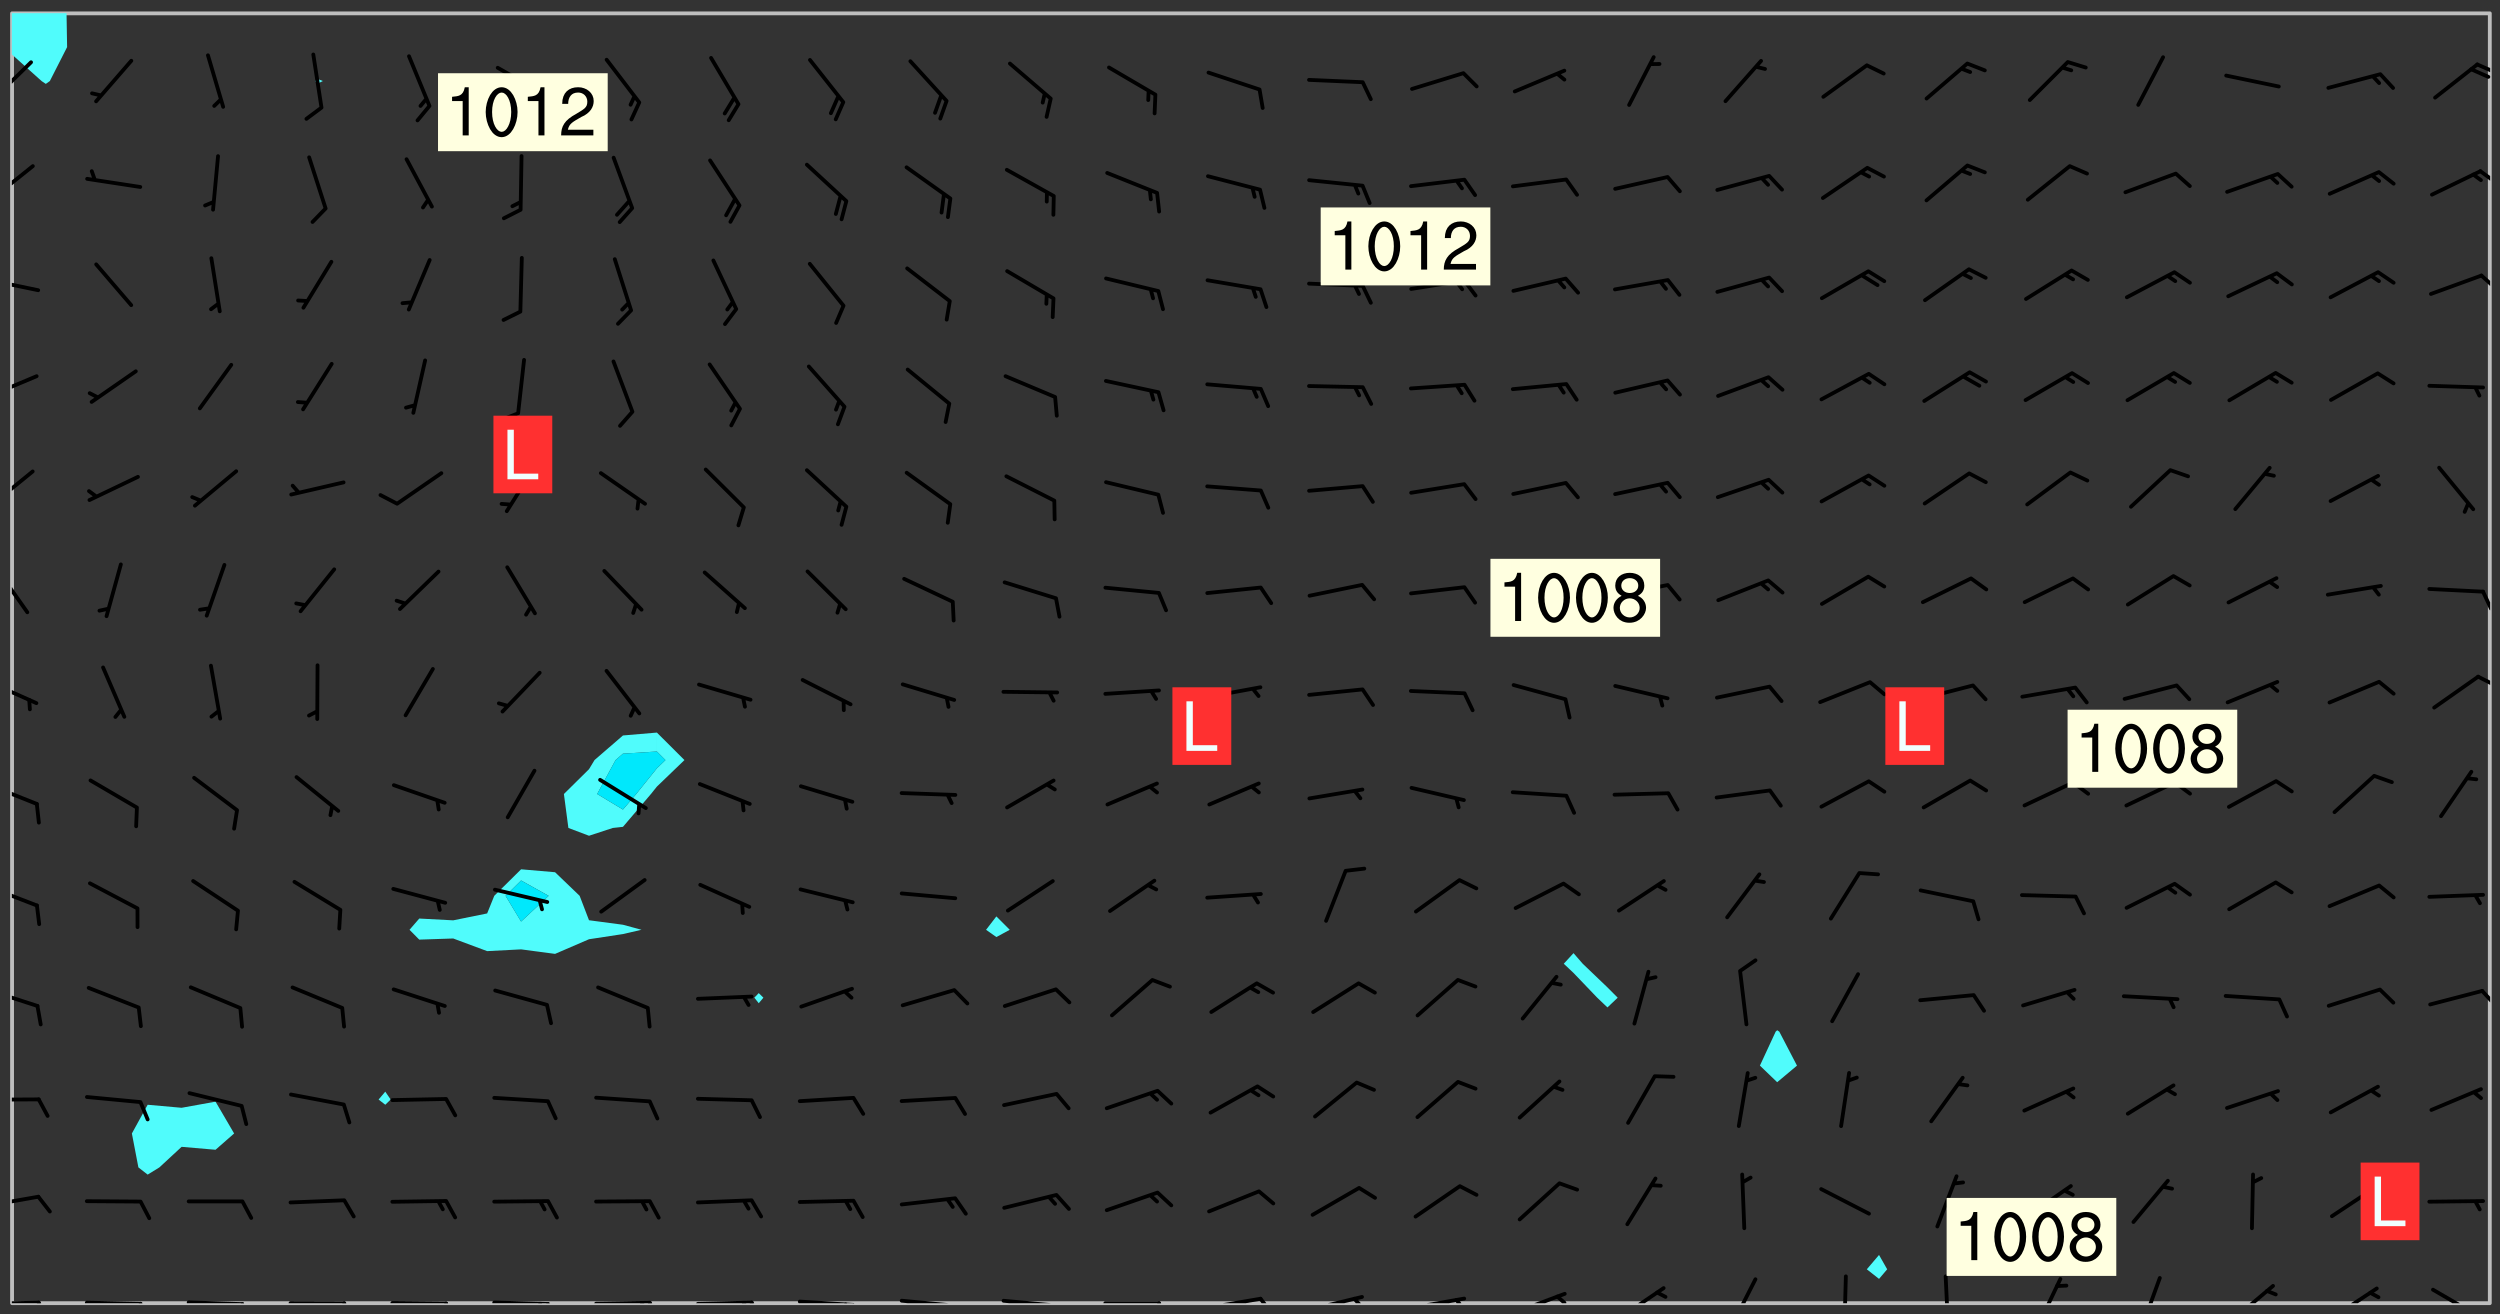 <svg xmlns="http://www.w3.org/2000/svg" role="img" xmlns:xlink="http://www.w3.org/1999/xlink" viewBox="142.45 309.95 326.84 171.84"><rect x="142.45" y="309.95" width="326.84" height="171.84" fill="#333333" stroke="none"/><defs><clipPath id="a"><path d="M144 317h1v163.328h-1zm0 0"/></clipPath><clipPath id="b"><path d="M144 311.672h1V318h-1zm0 0"/></clipPath><clipPath id="c"><path d="M144 311.672h324v168.656H144zm0 0"/></clipPath><clipPath id="d"><path d="M144 311.672h8V321h-8zm0 0"/></clipPath><clipPath id="e"><path d="M467 311.672h1v168.656h-1zm0 0"/></clipPath><clipPath id="f"><path d="M144 480h4v.328h-4zm0 0"/></clipPath><clipPath id="g"><path d="M147 480h2v.328h-2zm0 0"/></clipPath><clipPath id="h"><path d="M153 480h9v.328h-9zm0 0"/></clipPath><clipPath id="i"><path d="M160 480h3v.328h-3zm0 0"/></clipPath><clipPath id="j"><path d="M166 479h9v1.328h-9zm0 0"/></clipPath><clipPath id="k"><path d="M173 480h3v.328h-3zm0 0"/></clipPath><clipPath id="l"><path d="M180 480h8v.328h-8zm0 0"/></clipPath><clipPath id="m"><path d="M187 480h2v.328h-2zm0 0"/></clipPath><clipPath id="n"><path d="M193 480h9v.328h-9zm0 0"/></clipPath><clipPath id="o"><path d="M200 480h3v.328h-3zm0 0"/></clipPath><clipPath id="p"><path d="M206 479h9v1.328h-9zm0 0"/></clipPath><clipPath id="q"><path d="M213 480h3v.328h-3zm0 0"/></clipPath><clipPath id="r"><path d="M212 480h2v.328h-2zm0 0"/></clipPath><clipPath id="s"><path d="M220 480h8v.328h-8zm0 0"/></clipPath><clipPath id="t"><path d="M227 480h2v.328h-2zm0 0"/></clipPath><clipPath id="u"><path d="M226 480h2v.328h-2zm0 0"/></clipPath><clipPath id="v"><path d="M233 479h8v1.328h-8zm0 0"/></clipPath><clipPath id="w"><path d="M240 479h3v1.328h-3zm0 0"/></clipPath><clipPath id="x"><path d="M239 480h2v.328h-2zm0 0"/></clipPath><clipPath id="y"><path d="M246 479h9v1.328h-9zm0 0"/></clipPath><clipPath id="z"><path d="M253 480h3v.328h-3zm0 0"/></clipPath><clipPath id="A"><path d="M252 480h2v.328h-2zm0 0"/></clipPath><clipPath id="B"><path d="M260 479h8v1.328h-8zm0 0"/></clipPath><clipPath id="C"><path d="M267 480h2v.328h-2zm0 0"/></clipPath><clipPath id="D"><path d="M273 479h8v1.328h-8zm0 0"/></clipPath><clipPath id="E"><path d="M280 480h2v.328h-2zm0 0"/></clipPath><clipPath id="F"><path d="M286 480h9v.328h-9zm0 0"/></clipPath><clipPath id="G"><path d="M293 480h3v.328h-3zm0 0"/></clipPath><clipPath id="H"><path d="M300 479h8v1.328h-8zm0 0"/></clipPath><clipPath id="I"><path d="M306 479h3v1.328h-3zm0 0"/></clipPath><clipPath id="J"><path d="M313 479h8v1.328h-8zm0 0"/></clipPath><clipPath id="K"><path d="M319 479h2v1.328h-2zm0 0"/></clipPath><clipPath id="L"><path d="M326 479h9v1.328h-9zm0 0"/></clipPath><clipPath id="M"><path d="M332 479h2v1.328h-2zm0 0"/></clipPath><clipPath id="N"><path d="M340 478h8v2.328h-8zm0 0"/></clipPath><clipPath id="O"><path d="M345 479h3v1.328h-3zm0 0"/></clipPath><clipPath id="P"><path d="M353 478h8v2.328h-8zm0 0"/></clipPath><clipPath id="Q"><path d="M368 476h5v4.328h-5zm0 0"/></clipPath><clipPath id="R"><path d="M383 476h2v4.328h-2zm0 0"/></clipPath><clipPath id="S"><path d="M396 476h2v4.328h-2zm0 0"/></clipPath><clipPath id="T"><path d="M408 476h5v4.328h-5zm0 0"/></clipPath><clipPath id="U"><path d="M422 476h4v4.328h-4zm0 0"/></clipPath><clipPath id="V"><path d="M433 477h7v3.328h-7zm0 0"/></clipPath><clipPath id="W"><path d="M447 478h7v2.328h-7zm0 0"/></clipPath><clipPath id="X"><path d="M460 478h7v2.328h-7zm0 0"/></clipPath><clipPath id="Y"><path d="M144 466h4v2h-4zm0 0"/></clipPath><clipPath id="Z"><path d="M144 453h4v1h-4zm0 0"/></clipPath><clipPath id="aa"><path d="M144 439h4v3h-4zm0 0"/></clipPath><clipPath id="ab"><path d="M466 439h2v3h-2zm0 0"/></clipPath><clipPath id="ac"><path d="M144 425h4v4h-4zm0 0"/></clipPath><clipPath id="ad"><path d="M144 412h4v4h-4zm0 0"/></clipPath><clipPath id="ae"><path d="M144 398h4v5h-4zm0 0"/></clipPath><clipPath id="af"><path d="M466 398h2v2h-2zm0 0"/></clipPath><clipPath id="ag"><path d="M144 384h3v7h-3zm0 0"/></clipPath><clipPath id="ah"><path d="M466 387h2v3h-2zm0 0"/></clipPath><clipPath id="ai"><path d="M144 371h3v6h-3zm0 0"/></clipPath><clipPath id="aj"><path d="M144 358h4v5h-4zm0 0"/></clipPath><clipPath id="ak"><path d="M144 346h4v3h-4zm0 0"/></clipPath><clipPath id="al"><path d="M466 345h2v3h-2zm0 0"/></clipPath><clipPath id="am"><path d="M144 331h3v6h-3zm0 0"/></clipPath><clipPath id="an"><path d="M466 332h2v3h-2zm0 0"/></clipPath><clipPath id="ao"><path d="M144 317h3v7h-3zm0 0"/></clipPath><clipPath id="ap"><path d="M466 318h2v2h-2zm0 0"/></clipPath><clipPath id="aq"><path d="M465 318h3v3h-3zm0 0"/></clipPath><g id="ar" clip-path="url(#clip1)"><path fill="#fff" fill-opacity="0" fill-rule="evenodd" d="M0 0h1000v1000H0zm0 0"/><path fill="#d3d3d3" fill-opacity="0" fill-rule="evenodd" d="M162.152 355.867l-.234.293.059.234.117.172.176.234.293.348.113.059.117-.172.059-.234.176-.176.465-.176h.699l.234.293.289.816.059.176.176.23.352.234.699.699.172.176.234.348.234.41.289.582.41.465.23.234.234.176.117.23.176.293.172 1.164v.234l.059.289.059.117.117.117.348.41.117.172.176.176.176.234.117.172.172.352.059.234.234.406.234-.059-.176.176-.059.93h-.582l-.234-.113-.348.113-.117.117-.059.293-.059.176-.117.172-.465.293-.059.234-.059.113v.645l.059.172v.41l.059.059v.406l.059.406.117.176.059.059.23.641-.059.293v.699l-.059.582v.234l-.059.23-.055.352v1.922l.055.117h.426l-.367.117-.023.352.891 1.168 1.742.539 1.34.359v.539l.09.809.535.715 1.52.27.891-.086.09 1.164.535.18 1.16-.18 2.055-.984 1.16-.363 1.879-.176 1.695-.18-.18.719-1.516.086-1.25.09-.805.27-1.074.809.27.719.535.898-.18.625-.266.809.266 1.078.625.898.805.18 1.25-.18-.266.723.098.504.055.293v.172l.059.293v.406l.176.117.352.117h.406l.293-.176.113-.117.059-.117.117-.23.059-.176.352-.465.23-.176.176-.059.176.059.059.176.117.988.055.469.059.172.117.234.176.059.816.059h.289l.117.234.059.406.059.352v1.105l.117.293.117.348.289.699.176.352.582.754.352.176.172.059.469.234.641.465.348.234.293.176.293.055.23.062.816.348.293.176.113.172.352.352.117.176.523.641v.289l.059.352v.348l.059.352.059.289.117.059.172.059h.176l.582.234.176.117.176.289.176.234.113.234.293.23.117.117v.41l.059.055.289.234.234.117.059.117.117.172.059.117.23.234.059.176.234.059.117.059-.117.113-.059.117v.117l-.117.293-.117.289v.582l.176.117.117.059.059.117.117.117.113.059.176.348.059.352.059.406v.176l-.059.176-.117.699v.172l.117.176.293.293h.406l.176.117.117.172.117.293v.234h-.527l-.23-.234h-.234l-.176.059-.059.699.059.348.117.176.176.41.117.23.289.469.176.055h.523l.234.059.758.641.059.293v.234l.059.059.23.348v.352l-.117.172v.293l.293.289.293.176.172.059.293.176.293.117.582.406.289.234.293.176.219.16.016.012.23.176.641.523.176.234.117.176.176.176.113.172v.641l.117.176.469.117.582.117.234.059.23.113.293.117.113.059.586.352.289.172.176.062.176.055.176.059.699.352.289.176.234.055.289.176.234.117.641.406.293.117.172.059.234.059.41.059.23.059.234.117.059.172-.41.176.469.059.059.293.113.234.176.055.234.059.176.059.406.117.641.234.117.172.059.234v.176l-.059.117-.059.406.234.234.117.059.348.117.641.23.176.117.289.117.176.176.234.465.582 1.105.176.176.348.176.176.117.352.117 1.047.523.234.059.465.113.293.059.465.176.758.582.234.234.348.465.176.176.289.234.816.699.293.176.289.289.293.176.293.289.695.641.176.176.293.234.289.234.469.289.641.582.348.234.234.293.348.348.352.465.934.992.348.406.117.176.234.059.113.117.645.176.23.113.234.059.293.176.23.117.934.699.406.406.234.176.406.176.234.117.816.348.348.234.234.117.293.289.23.117.758.352.352.172.23.059.293.117.234.059.871.176h.816l.469.23.172.059.875.699.465.117.293.059.176.059.23.059.469.059.348.059.352.059.406.059h.293l.172.059v.23l.176.176h.293l.348.059.352.059.699.117h.641l.465-.234.293-.176.172-.117.41-.172.289-.176.934-.465.469-.293.523-.293.465-.172.465-.176 1.051-.465.289-.117.41-.117.289-.117.527-.176 1.516-.699.582-.348.289-.059.293-.059.348-.117.875-.23.352-.117h.113l.234-.059.875-.234.234-.059h.812l.352-.059.816-.117.172-.059.352-.055.293-.059.23-.059.816-.176.176-.059h.348l.234-.059.465-.117.758-.172.234-.059h.348l.41-.117.289-.059 1.285-.059h.289l.41-.059.23-.059h.176l.875-.117h.406l.41-.117h.348l.352-.113.871-.059h1.75l1.047.289.41.117.289.117.352.117.289.117 1.051.172.289.059h.293l.293.059.172.059.41.059.172.059.117.059h.117l.117.059.352.059h.113l.41.066 1.922.395 1.926.395 1.52.449 1.695.719 2.145.805 1.605-.719 1.43-.805 1.16-1.078 1.25-.449 3.035-.719 1.875-.359 2.145-1.348 2.234-1.254 2.5-1.258 1.695-.449 1.785-.18 1.16-.27.625.539 1.34-.27.715-.988.984-1.344.445-.18.805-.359 1.875-.539 1.785-.449 1.25-.27 1.16-.09 1.699-.09 1.961-.27 1.25-.09h.539l.625-.09h.891l2.145-.18 2.41-.18 2.59-.09 1.695.18 1.609.09 1.43.359 1.16.719 1.875.988 1.16 1.527.266.715.629.09.355.898.535.539.535 1.527 1.074.359h.535l-.805.535.09 1.707.715 2.695.891.805.895.988.715 1.258 1.785.539 1.52-.18.355 1.344 1.609-.805.98-.539.27.27.316-.215.219-.145.801.449.449-.359h.355l.535-.27.539-.719.535-.27.625-.988 1.16.449.84.371 1.395.617 1.695-.18h1.605l1.785.09.18-1.707.535-1.344.805.27.492.848.402.406-.09.539v.359l.715.449.711-.27h1.43l.359.988.445 1.258.715 1.344 1.25.629 1.695.629.715-.18.18-.539.98-.09.449.359.086 1.258-.266.629-.535.18v.539l.715.984.266.539.984.988.801 1.078-.266.359-.09.898-.625 2.332-.355 2.066-.09 1.793-.18.719-.09.539v1.438l-.98 1.883-.359 1.707-.535.898-.805 1.168-.266.539 2.055 1.254.086.359-.355.539-.09-.18v.809l.09 1.438-.445.715-1.074.094-.266.715.535.898.805.719 1.16.809 1.34.27.445.359-.355.449-1.789-.09-1.25-.449-.715-.719-.625-.09-.176 3.59-.188 1.309h89.359V311.703h-55.27v49.082l.762.125 3.289.543 2.023 2.836v2.754l2.352.332 2.348.332h4.051l-1.379 4.16-2.023.707-2.023.703-.543.344-2.594 1.617-.188.117-2.023-2.078-.73-2.742-2.672-2.078-1.375-3.5-.066-.082-1.957-2.672 2.75-1.418v-49.082H294.422v91.414l.117.031.133.012.074.074.105.047.09.059.086.059.09.059.297.297.059.09.031.117.027.117.016.137-.031.117-.059.09-.059.086-.043.105-.047.102-.027.121v.145l.176.27.148.148.074.086.074.074.043.105.062.09.059.086.043.105.059.09.047.102.043.105.059.086.117.18.074.074.062.086.059.09.043.105.059.09.059.086.062.09.059.09.043.102.117.18.074.074.059.086.074.074.09.059.105.047h.148l.133-.016.133.016.102-.047.074-.074.047-.102-.016-.133v-.148l-.047-.105-.027-.117-.047-.102-.027-.121-.043-.102-.062-.09-.043-.102-.043-.105-.031-.117-.016-.133-.012-.137.086-.059.059-.086.121-.031.043.105.016.133v.117l.059.102.059.09.09.059.148.148.059.09.043.105-.012.102.086.059.105.047.086.059.09.059.074.074-.117.027-.105.047-.086.059-.074.074-.059.09-.062.086-.027.121-.047.102-.043.105-.031.117-.012.133-.016.133v.148l.027.117.047.105.043.102.059.09.074.074.09.059.074.074.09.059.059.09.043.105.047.102.117.031.133.016h.148l.117-.031.105.043.043.105.047.102.027.121L299.5 410l.027.117.031.121.027.117.105.043.102.047.133-.016.148.148.062.086.074.074.07.074.09.062.105.043.102.043.117.031.137.016.117-.031.074-.074.027-.117-.012-.133-.031-.121-.027-.117.043-.105h.117l.09.062.117.027h.148l.133.016h.148l.133.016.133-.016h.148l.133-.016.133-.012.137.012.117-.027.133-.016.191-.059-.059.176-.016.133-.027.121-.016.133-.059.086-.133.016-.105.047-.105.043-.117.031-.117.027-.266.031h-.148l-.133.016-.074.074.059.086.148.148.117.18.074.07.09.062.09.059.086.059.09.059.102.043.105.062.105.043.086.059.105.047.102.043.18.117.059.09-.043.102-.047.105.016.133.223.223.059.09.043.102.031.121.043.102.016.133.031.117.012.137.031.117.148.148.102.043.105.043.117.031.133.016.137.016h.117l.117-.031.09-.059.043-.105.047-.102.043-.105.031-.117.012-.133v-.148l-.012-.133-.016-.133-.031-.117-.043-.105-.047-.105-.043-.102-.043-.105-.016-.133.016-.133.027-.117.031-.117.027-.121.047-.102.09-.059.086-.062.074-.074.09-.059.223-.223.059-.086.074-.074.117-.18.059-.086v-.148l-.074-.074-.102-.047-.105-.043-.102-.043-.059-.09-.047-.105-.027-.117.09-.059.117-.031.102-.043.18-.117.148-.148.012-.133-.012-.105-.09-.059-.133.016h-.148l-.133.016-.133-.016-.121-.031-.086-.059-.074-.074-.059-.09-.062-.086-.117-.18-.059-.086.031-.121.086-.059.121-.031.059-.086v-.121l-.031-.117-.059-.09-.059-.086-.047-.105-.027-.117-.016-.133.059-.09.074-.074.09-.059.117-.18.074-.074.059-.086.148-.148.121-.031.133-.016.133.016.074.074.043.105.016.133-.031.117-.117.031-.133.012-.148.148-.043.105-.047.102-.027.121-.031.117v.148l.031.117.043.105.059.09.074.07.074.074.117.031.121.027.117-.027.133-.016h.117l.09.059.074.074.047.105.059.086.102.047.133.016.105.043.086.059-.012.105-.074.074-.18.117-.059.09-.09.059-.07.074-.074.074-.062.09-.027.117-.016.133.016.133-.016.133v.148l.016.133.027.117.031.121.074.074.09.059.086.059.09.059.117.031v.086l-.102.047-.09.059-.266.031-.117.027h-.148l-.105.043-.102.047-.059.09-.062.234-.012.133-.031.121-.016.133v.293l-.012.133.012.137.016.133.133.016.133.012.121.031.086.059.074.074.047.105.043.102.016.133v.445l-.016.133v.445l.031.266.027.117.016.133.031.117.086.211.031.266v.148l-.031.117-.027.117-.031.121-.027.117-.031.117-.031.121-.012.133-.016.133.09.059.117-.031.102.016.047.105-.031.266v.441l-.043.105-.047.105-.043.102-.043.105-.059.086-.031.121-.043.117-.031.117-.016.133.016.133.059.09.105.047.086.059.059.086-.012.137-.031.117-.043.102v.445l-.016.133v.148l-.031.117-.043.105-.027.117-.047.105-.043.102-.031.121-.027.117-.031.133-.031.117-.027.117-.043.105-.031.117-.031.121-.012.133-.016.133v.297l.027.117v.148l.047.398.027.117.059.09.121.031h.148l.133-.016.059.09v.117l-.059.09-.09.059-.102.043-.105.047-.09.059-.086.059-.137.016-.117-.031-.133-.016-.102.047-.062.086-.012.137-.016.133-.031.117-.027.117-.016.133-.031.121v.297l.016.133.031.117v.148l.012.133v.148l-.027.117-.047.102-.027.121-.031.117-.059.09-.074.074-.102.043-.105.047-.117.027-.121.031-.102-.047.059-.086.105-.047.027-.117.031-.117.027-.121.031-.117v-.148l.016-.133-.031-.117-.043-.105-.105.016-.074.074-.102.043-.09.062-.074.074-.043.102-.016.133-.031.117L304.25 426l-.031.117-.027.117-.031.121-.027.117-.031.117-.043.105-.09.059h-.09l-.117-.031-.031-.086.016-.137-.031-.117v-.148l-.012-.133v-.148l-.062-.234-.027-.121-.043-.102-.047-.105-.059-.086-.059-.09-.043-.105-.062-.086-.148-.148-.07-.074-.105-.047-.105-.043-.102-.043-.297-.297-.09-.074-.086-.059-.105-.043-.09-.062-.086-.059-.105-.043-.09-.059-.086-.062-.074-.07-.105-.047-.086-.059-.105-.043-.09-.062-.102-.043-.105-.043-.086-.059-.105-.047-.105-.043-.102-.047-.09-.059-.102-.043-.105-.043-.09-.062-.117-.027-.133-.016-.133.016H299.75l-.133.016-.117-.031-.09-.059-.074-.074-.09-.059-.102-.047h-.148l-.121-.027-.102-.043-.074-.074-.117-.18-.09-.059-.102-.043-.09-.062-.105-.043-.09-.059-.086-.059-.105-.047-.059-.086-.059-.09-.043-.105-.047-.102-.074-.074-.086-.059-.074-.074-.09-.059-.223-.223-.043-.105-.031-.266.105-.043h.145l.105.043.074.074.09.059.086.059.105.047.09.059.148.148.07.074.148.148.062.086.074.074.086.059.074.074.09.062.09.059.086.059.27.176.102.047.105.043.102.043.047-.074.059-.086.074-.074.07-.074.105.043.074.074.059.09.043.102.047.105.043.105.121.027.117-.027.074-.09.043-.105.059-.09.074-.074.105-.043.117-.027.133.012.09.059.148.148.059.09.043.105.047.102.043.105.043.102.105.047.105.043.133.016.086-.059.059-.09.074-.074.105-.043.117.027.105.047.102.043.105.043.102.047.18.117v.117l-.016.133.016.133.016.137.059.086.102.047.121.027.117.031h.148l.117-.031.059-.09.18-.117.059-.09.074-.074.059-.086.117-.18.18-.117.117.031.09.059.043.074-.016.133v.117l.09.059h.148l.133-.016.133-.012.266-.031.105-.043.117-.031.121-.027.074-.074.07-.074.062-.09-.016-.105-.047-.102-.102-.043-.105-.016-.117.027-.266.031h-.148l-.074-.074-.09-.059-.117-.031-.117-.027-.133-.016h-.148l-.133.016h-.297l-.105-.047-.148-.148-.043-.102-.059-.09.223-.223.086-.059.105-.043.117-.031.133-.016.133.016.137.016.102.043.133-.012.09-.062.102-.043.062-.09-.047-.102-.09-.059-.117-.031-.102-.043-.059-.09-.062-.09v-.117l.016-.133.105-.047.074-.07v-.121l-.09-.059-.031-.117.09-.059.074-.074.043-.105.059-.09.047-.102.016-.133v-.148l-.047-.105-.043-.102-.09-.059-.133-.016-.102-.043-.137-.016-.117-.031h-.445l-.133-.016-.133-.012-.133-.016-.117-.031h-.148l-.133-.016-.133-.012-.266-.031-.121-.043-.086-.059-.074-.074v-.148l.012-.133.105-.047.102-.043.133-.016h.152l.133-.016h.293l.121.031.102.043.09.059.234.062.121-.047.09-.059.102-.043.133-.016.105.043.102.047.133.012.121-.027h.145l.121-.031.117-.027.105-.047.074-.074.086-.059.148-.148.059-.086.047-.105.027-.117.016-.105-.102-.043-.09-.059-.117-.031-.105-.043-.09-.062-.074-.086-.074-.074-.102-.043-.105-.047-.102-.043-.059-.09-.047-.102-.086-.211-.062-.086-.059-.09-.074-.074-.086-.059h-.27l-.117.031-.09.059-.102.043-.133.016-.105-.016-.027-.117-.062-.09-.117-.031-.102-.043-.148-.148-.031-.117-.016-.105.074-.074.18-.117.117-.027.117-.031.137.016.102.043.105.043.102.047.105.043.117.031.133.016.117.027.133.016.105-.016.09-.059-.074-.074-.105-.043-.074-.074-.074-.09-.148-.148-.086-.059-.09-.059-.074-.074-.09-.059-.102-.047-.121-.027-.102-.047-.105-.043-.117-.031-.102-.043-.121-.031h-.148l-.117.031-.105.043-.086.062-.18.117-.086.059-.09.059-.105.047-.086.059-.105.043-.102.043-.105.047-.074.074-.059.09-.059.086-.047.105-.059.086-.074.074-.133-.012-.117-.031h-.117l-.074.074-.09.059-.074.074-.09.059-.086.059-.105.047-.102.043-.137.016-.102-.043-.148-.148-.105-.047h-.086l-.105.047-.102.043-.121.031-.117-.031-.074-.074v-.117l.031-.121.074-.07.059-.09.074-.074.117-.031.105-.043h.293l.133-.016.137-.016.102-.043.09-.059.102-.047.09-.059.133-.012.09.059.133.012.09-.059.086-.059.105-.043.09-.059.086-.062.09-.059.148-.148.059-.086.059-.09.105-.043.133-.016.117.027.121.031.059-.059.059-.09.031-.266.027-.117.105.012.133.016.102-.043.09-.059.059-.09.074-.074.059-.09.047-.102.012-.133-.012-.133-.047-.105-.148-.148-.059-.09-.059-.086-.043-.105v-.445l.016-.133v-.148l.012-.133-.059-.059-.09.059-.102-.043-.18-.117-.086-.059-.062-.09-.059-.09-.074-.074-.086-.059-.121.031-.102.012-.105.047-.086.059-.105.043-.148.148-.09.059-.086.059-.09.062-.105.043-.133.016v-.121l.105-.043.117-.031.074-.07.043-.105v-.148l-.027-.117-.148-.148-.133-.016h-.148l-.117.031-.105.043-.102.043-.09.062-.117.027-.074-.074.012-.133-.043-.102-.043-.105-.09-.059-.117.027-.121.031-.117.031-.102.043-.121.031-.102.043-.105.043-.09.059-.102.016v-.117l.016-.133-.059-.09-.074.043-.148.148-.059.09-.074.074-.047.105-.043.102-.074.074-.059.09-.074.074-.059.086-.074.074-.09.062-.074.07-.074.074-.102.016-.133.016-.105-.043v-.121l.148-.148.043-.102.059-.09.047-.102.043-.105.059-.09.031-.117.043-.102.031-.121.027-.117.047-.105.043-.102.043-.105.074-.07.09-.062.09-.059.102-.043h.297l.266-.031.105-.043-.074-.074-.117-.031-.105-.043-.09-.059-.102-.047-.09-.059-.102-.043-.105-.043-.09-.062-.086-.059-.105-.043-.102-.043-.121-.031-.117-.031-.102-.043L297.5 410.25l-.102-.043-.09-.059-.043-.105-.016-.133.102-.043.133-.016.137.016.133-.016.102-.043.059-.09.016-.105-.09-.059-.074-.074-.102-.043-.09-.059-.148-.148-.043-.105-.016-.133v-.293l-.059-.09-.09-.059-.074-.074-.043-.105-.031-.117-.059-.09-.074-.074-.117-.027-.074-.074-.09-.059-.09-.062-.086-.059-.074-.074-.059-.086-.047-.105-.086-.059-.148-.148-.195-.059-.133.016-.102.043-.074.074-.047.102-.043.105-.059.09-.059.086-.297.297-.09.059h-.086l-.062-.086-.043-.105.031-.117.059-.09.027-.117-.012-.133-.09-.062-.105.047-.117.027-.117.031-.27.176-.102.047-.117.027-.105.047-.09.059-.102.043-.059-.086-.047-.105.016-.133.047-.105.07-.074.074-.07.059-.09v-.148l-.043-.105h-.238l-.102.047-.031.117-.027.117-.031.121-.074.043-.133.016-.074-.047-.043-.102-.043-.105-.047-.102-.043-.105-.121.031-.102.043-.133.016-.117.031-.105.043-.09.059-.102.047-.121.027-.133.016-.102-.043-.059-.09-.047-.105-.043-.102-.043-.105v-.117l.059-.09.086-.059.18-.117.102-.047.105-.043.105-.059.102-.043.09-.062.102-.043.105-.059.102-.047.09-.059.105-.043.102-.043.09-.062.102-.043.137-.016.117.031.102.043.121.031.102.043.105.047.102.043.105.043.102.047.105.043.102.043.105.047.086.059.105.043.117.031.105.043.102.047.09.059.105.043.102.043.105.047.117.027.102.047.121.027h.148l.086-.059.016-.102.059-.09-.027-.117-.074-.074-.117-.18-.074-.074-.09-.074-.18-.117-.086-.059-.105-.043-.102-.047-.27-.176-.059-.09-.074-.074-.059-.09-.043-.102-.031-.117-.016-.137v-.562l-.012-.133-.016-.133-.031-.117-.016-.133-.012-.133-.031-.121-.223-.223-.059-.086-.016-.105.031-.117.133-.016v-91.414H172.992v1.453l-.059.234-.352 1.051-.172.523-.117.348-.176.41-.117.172-.234.293-.23.059h-.352l-.117.059-.23.406v.293l.117.176.23.23.117.234.641.758.293.465.176.234.23.352.234.348.641.816.176.465.172.41.117.695.176.469.117 1.398.059.465v.875l.117 1.047v4.781l-.059.465-.352 1.281-.176.523-.113.41-.352.93L172.934 336l-.234.582-.117.176-.172.348-.176.406-.352.816-.059.293-.113.293-.117.289-.059.176-.117.875-.059.406-.059.117-.059.176-.059.172-.23.527-.117.172v.234l-.117.234-.059.172-.176.586v.289l-.059.176v.293l-.059.113-.059.527v.172l-.055.234v2.621l-.176.816-.117.176-.176.234-.117.172-.113.234-.586.934-.23.289-.293.465-.176.234-.289.352-.352.699-.113.23-.176.41-.176.23-.406.527-.816.699-.293.172-.289.234-.176.117-.176.176-.523.406-.527.176-.172.176-.234.055-.641.176h-.758m12.211 31.023l-1.074.449.359.895 1.25-.715.445-.539-.98-.09"/><path fill="#d3d3d3" fill-opacity="0" fill-rule="evenodd" d="M201.508 416.598h-.895l.449.629.98.359.805-.09.445-.988-.176.09-.715-.355-.895.355m154.621 59.07l-.059-.523v-.293l.113-.293.059-.23.469-.469h.113l.117-.113.117-.059h.176l.234-.059h.348l.234.059.117.059.23.172.059.176.117.582v.293l-.117.176-.172.289-.176.176-.527.523-.23.234-.117.059h-.176l-.117-.059-.406-.293-.176-.117-.117-.059-.059-.113-.055-.117m6.641-10.957l-.059-.172v-1.109l.059-.172.176-.059.172-.059h.176l.234-.059.117.059.059.699-.059.172-.117.176-.117.059-.234.523-.113.059h-.234l-.059-.117m9.613-14.391l-.117-.176v-.699l.293-.875.117-.172.176-.352.113-.23.117-.293.352-.758.117-.23.172-.234h.176l.117-.059h.641l.117.059.234.234.172.113.352.293.117.117.113.176v.113l.117.059.117.117v.699l-.059.176v.23l-.059.176-.348 1.051-.117.23-.117.234-.117.059-.23.234-.641.289h-.875l-.41-.117-.641-.465"/><path fill="none" stroke="#bebebe" stroke-linecap="round" stroke-linejoin="round" stroke-miterlimit="10" stroke-width=".5" d="M467.957 311.695H144.027v168.625h323.93v-168.625"/><g clip-path="url(#a)"><path fill="#fff" fill-opacity="0" fill-rule="evenodd" d="M144 475.891v4.438h.004H144V317.062v158.828"/></g><g clip-path="url(#b)"><path fill="#50fcfc" fill-rule="evenodd" d="M144 316.109v.953-5.391h.004H144v4.438"/></g><g clip-path="url(#c)"><path fill="#fff" fill-opacity="0" fill-rule="evenodd" d="M144.004 480.328V317.066l3.883 3.48.551.371.527-.371 2.258-4.438-.074-4.438h19.48v142.305l-4.438.801-4.438-.395-2.062 3.754.852 4.438 1.211.941 1.531-.941 2.906-2.691 4.438.383 2.43-2.129-2.43-4.16V311.672h13.316v8.598l-.277.277.277.344.715-.344-.715-.277v-8.598h8.875v140.996l-.875 1.031.875.684.703-.684-.703-1.031v-140.996h17.754v111.93l-3.508 3.469-.93 2.301-4.438.902-4.438-.234-1.273 1.469 1.273 1.289 4.438-.148 4.438 1.652 4.438-.23 4.441.59 4.438-1.914 4.438-.676 2.422-.562-2.422-.656-4.438-.59-1.223-3.191-3.215-3.086-4.441-.383V311.672h17.754v94.051l-4.438.379-3.715 3.215-.723 1.195-3.281 3.242.586 4.438 2.695 1.02 3.109-1.02 1.328-.145 3.66-4.293.777-.969 3.605-3.469-3.605-3.594v-94.051h13.316v128.113l-.578.598.578.727.609-.727-.609-.598V311.672h31.066v118.086l-1.348 1.75 1.348.949 1.75-.949-1.75-1.75V311.672h75.453V434.559l-1.273 1.387 1.273 1.199 3.102 3.238 1.336 1.273 1.34-1.273-1.34-1.348-3.23-3.09-1.207-1.387V311.672h26.629v132.965l-.199.184-2.059 4.441 2.258 2.172 2.59-2.172-2.312-4.441-.277-.184V311.672h13.316v162.344l-1.598 1.875 1.598 1.254 1.066-1.254-1.066-1.875V311.672h79.887v168.656H144.004"/></g><g clip-path="url(#d)"><path fill="#50fcfc" fill-rule="evenodd" d="M147.887 320.547l-3.883-3.48v-5.395h7.145l.074 4.438-2.258 4.438-.527.371-.551-.371"/></g><path fill="#50fcfc" fill-rule="evenodd" d="M160.543 462.574l-.852-4.438 2.062-3.754 4.438.395 4.438-.801 2.43 4.16-2.43 2.129-4.438-.383-2.906 2.691-1.531.941-1.211-.941m23.402-141.684l-.277-.344.277-.277.715.277-.715.344m8.875 133.492l-.875-.684.875-1.031.703 1.031-.703.684m4.441-21.586l-1.273-1.289 1.273-1.469 4.438.234 4.438-.902.93-2.301 3.508-3.469v1.461l-2.031 2.008 2.031 3.363 3.602-3.363-3.602-2.008v-1.461l4.441.383 3.215 3.086 1.223 3.191 4.438.59 2.422.656-2.422.562-4.438.676-4.438 1.914-4.441-.59-4.438.23-4.438-1.652-4.438.148"/><path fill="#00e8fc" fill-rule="evenodd" d="M210.574 430.434l-2.031-3.363 2.031-2.008 3.602 2.008-3.602 3.363"/><path fill="#50fcfc" fill-rule="evenodd" d="M216.758 418.191l-.586-4.438 3.281-3.242.723-1.195 3.715-3.215 4.438-.379v2.477l-4.438.281-.965.836-2.406 4.438 3.371 2.035 1.734-2.035 2.703-3.359 1.121-1.078-1.121-1.117v-2.477l3.605 3.594-3.605 3.469-.777.969-3.66 4.293-1.328.145-3.109 1.02-2.695-1.02"/><path fill="#00e8fc" fill-rule="evenodd" d="M223.891 415.789l-3.371-2.035 2.406-4.438.965-.836 4.438-.281 1.121 1.117-1.121 1.078-2.703 3.359-1.734 2.035"/><path fill="#50fcfc" fill-rule="evenodd" d="M241.645 441.109l-.578-.727.578-.598.609.598-.609.727m31.066-8.652l-1.348-.949 1.348-1.75 1.75 1.75-1.75.949m75.453 4.688l-1.273-1.199 1.273-1.387 1.207 1.387 3.23 3.09 1.34 1.348-1.34 1.273-1.336-1.273-3.102-3.238m26.629 14.289l-2.258-2.172 2.059-4.441.199-.184.277.184 2.312 4.441-2.59 2.172m13.316 25.711l-1.598-1.254 1.598-1.875 1.066 1.875-1.066 1.254"/><g clip-path="url(#e)"><path fill="#fff" fill-opacity="0" fill-rule="evenodd" d="M467.996 480.328H468V311.672h-.004H468v168.656h-.004"/></g><g clip-path="url(#f)"><path fill="none" stroke="#000" stroke-linecap="round" stroke-linejoin="round" stroke-miterlimit="10" stroke-width=".5" d="M147.512 480.25l-7.023.156"/></g><g clip-path="url(#g)"><path fill="none" stroke="#000" stroke-linecap="round" stroke-linejoin="round" stroke-miterlimit="10" stroke-width=".5" d="M147.512 480.25l1.199 2.141"/></g><g clip-path="url(#h)"><path fill="none" stroke="#000" stroke-linecap="round" stroke-linejoin="round" stroke-miterlimit="10" stroke-width=".5" d="M160.828 480.402l-7.027-.148"/></g><g clip-path="url(#i)"><path fill="none" stroke="#000" stroke-linecap="round" stroke-linejoin="round" stroke-miterlimit="10" stroke-width=".5" d="M160.828 480.402l1.105 2.191"/></g><g clip-path="url(#j)"><path fill="none" stroke="#000" stroke-linecap="round" stroke-linejoin="round" stroke-miterlimit="10" stroke-width=".5" d="M174.141 480.445l-7.023-.23"/></g><g clip-path="url(#k)"><path fill="none" stroke="#000" stroke-linecap="round" stroke-linejoin="round" stroke-miterlimit="10" stroke-width=".5" d="M174.141 480.445l1.082 2.203"/></g><g clip-path="url(#l)"><path fill="none" stroke="#000" stroke-linecap="round" stroke-linejoin="round" stroke-miterlimit="10" stroke-width=".5" d="M187.457 480.34l-7.023-.023"/></g><g clip-path="url(#m)"><path fill="none" stroke="#000" stroke-linecap="round" stroke-linejoin="round" stroke-miterlimit="10" stroke-width=".5" d="M187.457 480.34l1.145 2.172"/></g><g clip-path="url(#n)"><path fill="none" stroke="#000" stroke-linecap="round" stroke-linejoin="round" stroke-miterlimit="10" stroke-width=".5" d="M200.773 480.363l-7.027-.07"/></g><g clip-path="url(#o)"><path fill="none" stroke="#000" stroke-linecap="round" stroke-linejoin="round" stroke-miterlimit="10" stroke-width=".5" d="M200.773 480.363l1.129 2.18"/></g><g clip-path="url(#p)"><path fill="none" stroke="#000" stroke-linecap="round" stroke-linejoin="round" stroke-miterlimit="10" stroke-width=".5" d="M214.086 480.426l-7.023-.195"/></g><g clip-path="url(#q)"><path fill="none" stroke="#000" stroke-linecap="round" stroke-linejoin="round" stroke-miterlimit="10" stroke-width=".5" d="M214.086 480.426l1.094 2.199"/></g><g clip-path="url(#r)"><path fill="none" stroke="#000" stroke-linecap="round" stroke-linejoin="round" stroke-miterlimit="10" stroke-width=".5" d="M213.066 480.398l.543 1.098"/></g><g clip-path="url(#s)"><path fill="none" stroke="#000" stroke-linecap="round" stroke-linejoin="round" stroke-miterlimit="10" stroke-width=".5" d="M227.402 480.27l-7.023.117"/></g><g clip-path="url(#t)"><path fill="none" stroke="#000" stroke-linecap="round" stroke-linejoin="round" stroke-miterlimit="10" stroke-width=".5" d="M227.402 480.27l1.188 2.148"/></g><g clip-path="url(#u)"><path fill="none" stroke="#000" stroke-linecap="round" stroke-linejoin="round" stroke-miterlimit="10" stroke-width=".5" d="M226.383 480.285l.594 1.074"/></g><g clip-path="url(#v)"><path fill="none" stroke="#000" stroke-linecap="round" stroke-linejoin="round" stroke-miterlimit="10" stroke-width=".5" d="M240.719 480.242l-7.027.172"/></g><g clip-path="url(#w)"><path fill="none" stroke="#000" stroke-linecap="round" stroke-linejoin="round" stroke-miterlimit="10" stroke-width=".5" d="M240.719 480.242l1.203 2.141"/></g><g clip-path="url(#x)"><path fill="none" stroke="#000" stroke-linecap="round" stroke-linejoin="round" stroke-miterlimit="10" stroke-width=".5" d="M239.695 480.27l.602 1.066"/></g><g clip-path="url(#y)"><path fill="none" stroke="#000" stroke-linecap="round" stroke-linejoin="round" stroke-miterlimit="10" stroke-width=".5" d="M254.027 480.547l-7.012-.434"/></g><g clip-path="url(#z)"><path fill="none" stroke="#000" stroke-linecap="round" stroke-linejoin="round" stroke-miterlimit="10" stroke-width=".5" d="M254.027 480.547l1.016 2.23"/></g><g clip-path="url(#A)"><path fill="none" stroke="#000" stroke-linecap="round" stroke-linejoin="round" stroke-miterlimit="10" stroke-width=".5" d="M253.008 480.484l.508 1.113"/></g><g clip-path="url(#B)"><path fill="none" stroke="#000" stroke-linecap="round" stroke-linejoin="round" stroke-miterlimit="10" stroke-width=".5" d="M267.332 480.656L260.336 480"/></g><g clip-path="url(#C)"><path fill="none" stroke="#000" stroke-linecap="round" stroke-linejoin="round" stroke-miterlimit="10" stroke-width=".5" d="M267.332 480.656l.945 2.266"/></g><g clip-path="url(#D)"><path fill="none" stroke="#000" stroke-linecap="round" stroke-linejoin="round" stroke-miterlimit="10" stroke-width=".5" d="M280.648 480.648l-6.996-.641"/></g><g clip-path="url(#E)"><path fill="none" stroke="#000" stroke-linecap="round" stroke-linejoin="round" stroke-miterlimit="10" stroke-width=".5" d="M280.648 480.648l.949 2.262"/></g><g clip-path="url(#F)"><path fill="none" stroke="#000" stroke-linecap="round" stroke-linejoin="round" stroke-miterlimit="10" stroke-width=".5" d="M293.98 480.328h-7.027"/></g><g clip-path="url(#G)"><path fill="none" stroke="#000" stroke-linecap="round" stroke-linejoin="round" stroke-miterlimit="10" stroke-width=".5" d="M293.98 480.328l1.152 2.168"/></g><g clip-path="url(#H)"><path fill="none" stroke="#000" stroke-linecap="round" stroke-linejoin="round" stroke-miterlimit="10" stroke-width=".5" d="M307.246 479.742l-6.93 1.176"/></g><g clip-path="url(#I)"><path fill="none" stroke="#000" stroke-linecap="round" stroke-linejoin="round" stroke-miterlimit="10" stroke-width=".5" d="M307.246 479.742l1.496 1.941"/></g><g clip-path="url(#J)"><path fill="none" stroke="#000" stroke-linecap="round" stroke-linejoin="round" stroke-miterlimit="10" stroke-width=".5" d="M320.512 479.508l-6.832 1.645"/></g><g clip-path="url(#K)"><path fill="none" stroke="#000" stroke-linecap="round" stroke-linejoin="round" stroke-miterlimit="10" stroke-width=".5" d="M319.52 479.746l.812.918"/></g><g clip-path="url(#L)"><path fill="none" stroke="#000" stroke-linecap="round" stroke-linejoin="round" stroke-miterlimit="10" stroke-width=".5" d="M333.871 479.723l-6.922 1.211"/></g><g clip-path="url(#M)"><path fill="none" stroke="#000" stroke-linecap="round" stroke-linejoin="round" stroke-miterlimit="10" stroke-width=".5" d="M332.863 479.898l.754.969"/></g><g clip-path="url(#N)"><path fill="none" stroke="#000" stroke-linecap="round" stroke-linejoin="round" stroke-miterlimit="10" stroke-width=".5" d="M347.016 479.098l-6.578 2.465"/></g><g clip-path="url(#O)"><path fill="none" stroke="#000" stroke-linecap="round" stroke-linejoin="round" stroke-miterlimit="10" stroke-width=".5" d="M346.059 479.457l.918.812"/></g><g clip-path="url(#P)"><path fill="none" stroke="#000" stroke-linecap="round" stroke-linejoin="round" stroke-miterlimit="10" stroke-width=".5" d="M359.945 478.352l-5.809 3.953"/></g><path fill="none" stroke="#000" stroke-linecap="round" stroke-linejoin="round" stroke-miterlimit="10" stroke-width=".5" d="M359.102 478.93l1.086.57"/><g clip-path="url(#Q)"><path fill="none" stroke="#000" stroke-linecap="round" stroke-linejoin="round" stroke-miterlimit="10" stroke-width=".5" d="M371.949 477.195l-3.184 6.266"/></g><g clip-path="url(#R)"><path fill="none" stroke="#000" stroke-linecap="round" stroke-linejoin="round" stroke-miterlimit="10" stroke-width=".5" d="M383.77 476.816l-.195 7.023"/></g><g clip-path="url(#S)"><path fill="none" stroke="#000" stroke-linecap="round" stroke-linejoin="round" stroke-miterlimit="10" stroke-width=".5" d="M396.816 476.82l.34 7.02"/></g><g clip-path="url(#T)"><path fill="none" stroke="#000" stroke-linecap="round" stroke-linejoin="round" stroke-miterlimit="10" stroke-width=".5" d="M411.816 477.16L408.785 483.5"/></g><path fill="none" stroke="#000" stroke-linecap="round" stroke-linejoin="round" stroke-miterlimit="10" stroke-width=".5" d="M411.375 478.082l1.227-.055"/><g clip-path="url(#U)"><path fill="none" stroke="#000" stroke-linecap="round" stroke-linejoin="round" stroke-miterlimit="10" stroke-width=".5" d="M424.816 477.027l-2.402 6.602"/></g><g clip-path="url(#V)"><path fill="none" stroke="#000" stroke-linecap="round" stroke-linejoin="round" stroke-miterlimit="10" stroke-width=".5" d="M439.617 478.062l-5.371 4.531"/></g><path fill="none" stroke="#000" stroke-linecap="round" stroke-linejoin="round" stroke-miterlimit="10" stroke-width=".5" d="M438.836 478.723l1.137.457"/><g clip-path="url(#W)"><path fill="none" stroke="#000" stroke-linecap="round" stroke-linejoin="round" stroke-miterlimit="10" stroke-width=".5" d="M453.18 478.398l-5.867 3.863"/></g><path fill="none" stroke="#000" stroke-linecap="round" stroke-linejoin="round" stroke-miterlimit="10" stroke-width=".5" d="M452.328 478.961l1.074.586"/><g clip-path="url(#X)"><path fill="none" stroke="#000" stroke-linecap="round" stroke-linejoin="round" stroke-miterlimit="10" stroke-width=".5" d="M466.598 482.098l-6.07-3.539"/></g><g clip-path="url(#Y)"><path fill="none" stroke="#000" stroke-linecap="round" stroke-linejoin="round" stroke-miterlimit="10" stroke-width=".5" d="M147.461 466.406l-6.922 1.215"/></g><path fill="none" stroke="#000" stroke-linecap="round" stroke-linejoin="round" stroke-miterlimit="10" stroke-width=".5" d="M147.461 466.406l1.508 1.934m11.859-1.301l-7.027-.051m7.027.051l1.137 2.176m12.18-2.199h-7.027m7.027 0l1.152 2.164m12.16-2.309l-7.023.285m7.023-.285l1.238 2.117m12.078-2.027l-7.027.105m7.027-.105l1.184 2.152m-2.207-2.137l.594 1.074m13.746-1.074l-7.027.074m7.027-.074l1.172 2.156m-2.195-2.145l.586 1.078m13.75-1.078l-7.023.051m7.023-.051l1.168 2.156m-2.188-2.148l.582 1.078m13.75-1.203l-7.02.285m7.02-.285l1.242 2.117m-2.262-2.078l.617 1.059m13.719-1.039l-7.023.168m7.023-.168l1.207 2.137m-2.227-2.113l.602 1.07m13.711-1.414l-6.98.809m6.98-.809l1.395 2.02m-2.41-1.902l.699 1.012m13.555-1.566l-6.824 1.684m6.824-1.684L282.199 468m-2.629-1.582l.816.914m13.398-1.469l-6.641 2.301m6.641-2.301l1.797 1.672m-2.762-1.336l.898.836m13.324-1.332l-6.523 2.621m6.523-2.621l1.875 1.582m11.219-2.031l-6.082 3.52m6.082-3.52l2.082 1.297m11.09-1.527l-5.793 3.98m5.793-3.98l2.176 1.137m10.844-1.508L341.125 469.375m5.203-4.723l2.309.828m10.246-1.457l-3.684 5.98m3.148-5.109l1.223.074m10.648-1.465l.273 7.02m-.234-6l1.062-.617m9.227 1.5l6.246 3.215m11.449-4.891l-2.512 6.566m2.145-5.609l1.219-.152m14.094.473l-5.773 4.012m4.934-3.426l1.09.559m12.43-1.836l-4.5 5.395m3.844-4.609l1.203.25M437.004 463.5l-.145 7.027m.125-6.004l1.094-.555m15.098 1.105l-5.859 3.879m5.008-3.316l1.078.586m13.672.75l-7.027.082m6.004-.07l.59 1.078"/><g clip-path="url(#Z)"><path fill="none" stroke="#000" stroke-linecap="round" stroke-linejoin="round" stroke-miterlimit="10" stroke-width=".5" d="M147.512 453.68l-7.023.039"/></g><path fill="none" stroke="#000" stroke-linecap="round" stroke-linejoin="round" stroke-miterlimit="10" stroke-width=".5" d="M147.512 453.68l1.164 2.16m12.137-1.809l-6.996-.664m6.996.664l.941 2.266m12.289-1.766l-6.824-1.668m6.824 1.668l.605 2.379m12.75-2.559l-6.906-1.309m6.906 1.309l.727 2.344m12.648-3.07l-7.027.148m7.027-.148l1.195 2.141m12.113-1.848l-7.012-.438m7.012.438l1.016 2.234m12.297-2.211l-7.008-.484m7.008.484l1 2.238m12.324-2.383l-7.027-.195m7.027.195l1.09 2.199m12.219-2.512l-7.016.43m7.016-.43l1.281 2.09m12.035-2.078l-7.016.406m7.016-.406l1.273 2.094m11.969-2.625l-6.871 1.465m6.871-1.465l1.578 1.879m11.625-2.285l-6.645 2.281m6.645-2.281l1.793 1.672m-2.762-1.34l.898.836m13.129-1.746l-6.133 3.434m6.133-3.434l2.062 1.328m-2.957-.828l1.031.664m12.836-1.664l-5.449 4.438m5.449-4.438l2.262.953m10.984-1.039L327.758 456m5.309-4.605l2.289.883m10.969-.941l-5.199 4.727m4.445-4.039l1.152.414m12.066-1.789l-3.492 6.098m3.492-6.098l2.449.078m9.703-.492l-1.168 6.93m.996-5.922l1.164-.387m12.262-.633l-1.047 6.949m.895-5.938l1.156-.406m13.844.023l-4.113 5.695m3.516-4.867l1.215.168m13.844.406l-6.406 2.891m5.473-2.473l.973.75m13.059-1.574l-5.973 3.703m5.105-3.164l1.059.617m13.473-.41l-6.668 2.207m5.699-1.883l.887.848m13.148-1.746l-6.172 3.359m5.273-2.871l1.023.676m13.344-.844l-6.48 2.719m5.539-2.324l.949.777"/><g clip-path="url(#aa)"><path fill="none" stroke="#000" stroke-linecap="round" stroke-linejoin="round" stroke-miterlimit="10" stroke-width=".5" d="M147.344 441.465l-6.688-2.164"/></g><path fill="none" stroke="#000" stroke-linecap="round" stroke-linejoin="round" stroke-miterlimit="10" stroke-width=".5" d="M147.344 441.465l.43 2.414m12.812-2.211l-6.543-2.566m6.543 2.566l.281 2.438m13.004-2.367l-6.48-2.711m6.48 2.711l.227 2.445m13.094-2.461l-6.496-2.68m6.496 2.68l.242 2.441m13.168-2.695l-6.684-2.172m5.711 1.855l.215 1.207m14.117-1.035l-6.77-1.879m6.77 1.879l.531 2.395m12.645-1.996l-6.496-2.68m6.496 2.68l.242 2.441m13.336-3.926l-7.02.293m6-.254l.621 1.059m13.52-2.117l-6.629 2.332m5.664-1.996l.902.832m13.434-.996l-6.742 1.988m6.742-1.988l1.715 1.75m11.57-1.848l-6.68 2.18m6.68-2.18l1.766 1.703m10.852-2.926l-5.289 4.625m5.289-4.625l2.293.871m11.352-.434l-5.945 3.75m5.945-3.75l2.129 1.219m-2.996-.672l1.066.609m13.113-1.156l-5.941 3.754m5.941-3.754l2.129 1.215m10.852-1.66l-5.273 4.641m5.273-4.641l2.297.867m10.594-1.277l-4.422 5.461m3.777-4.668l1.203.234m11.465-1.688l-1.84 6.781m1.574-5.793l1.195-.273m11.051-.812l.832 6.977m-.832-6.977l2.012-1.398m10.023 7.965l3.391-6.152m15.117 2.738l-6.996.672m6.996-.672l1.352 2.047m11.828-2.727l-6.727 2.031m5.75-1.734l.863.867m13.574.047l-7.016-.387m5.996.328l.516 1.113m13.816-1.023l-7.012-.453m7.012.453l1.008 2.238m12.148-3.527l-6.695 2.125m6.695-2.125l1.754 1.715M466.961 439.5l-6.801 1.77"/><g clip-path="url(#ab)"><path fill="none" stroke="#000" stroke-linecap="round" stroke-linejoin="round" stroke-miterlimit="10" stroke-width=".5" d="M466.961 439.5l1.66 1.805"/></g><g clip-path="url(#ac)"><path fill="none" stroke="#000" stroke-linecap="round" stroke-linejoin="round" stroke-miterlimit="10" stroke-width=".5" d="M147.277 428.332l-6.555-2.527"/></g><path fill="none" stroke="#000" stroke-linecap="round" stroke-linejoin="round" stroke-miterlimit="10" stroke-width=".5" d="M147.277 428.332l.297 2.438m12.848-2.062l-6.215-3.277m6.215 3.277l.008 2.453m13.129-2.152l-5.859-3.879m5.859 3.879l-.234 2.441m13.621-2.551l-6-3.66m6 3.66l-.145 2.449m13.855-3.371l-6.789-1.816m5.801 1.551l.277 1.195m14.051-1.031l-6.84-1.613M213 427.641l.312 1.188M226.73 425l-5.68 4.137m19.359-.629L234 425.629m5.477 2.461l.082 1.223m14.375-1.402l-6.824-1.684m5.828 1.438l.301 1.191m14.098-1.473l-7-.629m19.75-1.613l-5.871 3.855m19.152-3.91l-5.801 3.965m4.957-3.391l1.086.57m13.676.598l-7.008.48m5.988-.41l.648 1.043m11.461-4.145l-2.559 6.543m2.559-6.543l2.438-.285m12.445 1.5l-5.695 4.113m5.695-4.113l2.203 1.082m11.395-.625l-6.258 3.199m6.258-3.199l2.012 1.402m11.109-1.734L354.105 429m5.016-3.301l1.078.586m12.266-2.027l-4.215 5.621m3.602-4.805l1.211.188m12.469-1.172l-3.723 5.957m3.723-5.957l2.449.168m12.445 3.523l-6.879-1.426m6.879 1.426l.691 2.355m12.695-2.973l-7.023-.191m7.023.191l1.094 2.199m11.852-3.867l-6.285 3.145m6.285-3.145l2 1.422m-2.914-.965l1 .711m13.133-1.348l-6.09 3.508m6.09-3.508l2.078 1.301m11.438-.898l-6.488 2.699m6.488-2.699l1.895 1.559m11.688-.34l-7.023.262m6-.227l.617 1.062"/><g clip-path="url(#ad)"><path fill="none" stroke="#000" stroke-linecap="round" stroke-linejoin="round" stroke-miterlimit="10" stroke-width=".5" d="M147.262 415.055l-6.523-2.605"/></g><path fill="none" stroke="#000" stroke-linecap="round" stroke-linejoin="round" stroke-miterlimit="10" stroke-width=".5" d="M147.262 415.055l.27 2.441m12.816-1.969l-6.066-3.547m6.066 3.547l-.098 2.449m13.188-2.109l-5.613-4.227m5.613 4.227l-.383 2.422m13.621-2.324l-5.461-4.422m4.668 3.777l-.234 1.203m14.934-1.621l-6.641-2.301m5.672 1.969l.191 1.211m9.02 1.02l3.5-6.094m14.555 4.891l-5.977-3.691m5.109 3.156l-.082 1.223m14.539-1.234l-6.527-2.598m5.578 2.223l.137 1.219m14.227-1.125l-6.727-2.031m5.75 1.734l.238 1.203m14.203-1.801l-7.023-.242m6 .207l.539 1.102m13.328-2.949l-6.082 3.52m5.199-3.008l1.039.652m13.352-.773l-6.469 2.742m5.527-2.344l.953.773m13.305-1.176l-6.469 2.75m5.527-2.352l.953.773m13.535-.379l-6.93 1.164m5.918-.996l.75.973m13.531.238l-6.844-1.598m5.848 1.367l.316 1.184m14.078-1.523l-7.012-.457m7.012.457l1.012 2.238m12.312-2.562l-7.027.191m7.027-.191l1.211 2.137m12.074-2.504l-6.965.93m6.965-.93l1.426 1.992m11.5-3.188l-6.191 3.32m6.191-3.32l2.039 1.363m11.223-1.461l-6.086 3.516m6.086-3.516l2.082 1.301m11.371-1.043l-6.355 3m6.355-3l1.965 1.469m11.344-1.477l-6.348 3.016m6.348-3.016l1.973 1.465m11.254-1.641l-6.168 3.367m6.168-3.367l2.051 1.348m10.773-2.035l-5.188 4.742m5.188-4.742l2.312.82m10.391-1.352l-3.965 5.801m3.391-4.957l1.219.137"/><g clip-path="url(#ae)"><path fill="none" stroke="#000" stroke-linecap="round" stroke-linejoin="round" stroke-miterlimit="10" stroke-width=".5" d="M147.207 401.875L140.793 399"/></g><path fill="none" stroke="#000" stroke-linecap="round" stroke-linejoin="round" stroke-miterlimit="10" stroke-width=".5" d="M146.273 401.457l.082 1.227m12.352.98l-2.781-6.453m2.375 5.516l-.766.957m13.699.215l-1.211-6.922m1.035 5.914l-.965.754m13.832.309l.039-7.027m-.031 6.004l-1.086.57m12.629-.035l3.566-6.055m9.102 5.566l4.863-5.074m-4.156 4.336l-1.18-.336m18.363 1.32l-4.289-5.566m3.664 4.754l-.504 1.117m15.668-2.098l-6.738-1.984m5.758 1.695l.25 1.203m13.809-.316l-6.266-3.18m5.355 2.719l.023 1.227m14.434-1.336l-6.727-2.039m5.746 1.742l.238 1.203m14.207-1.883l-7.027-.086m6.004.074l.562 1.09m13.77-1.344l-7.012.449m5.992-.383l.645 1.043m13.637-1.523l-6.91 1.277m5.906-1.094l.762.961m13.598-.863l-6.988.715m6.988-.715l1.367 2.035m11.965-1.527l-7.02-.305m7.02.305l1.055 2.215m12.137-1.438l-6.777-1.859m6.777 1.859l.539 2.395m12.809-2.516l-6.84-1.617m5.844 1.383l.312 1.188m14.02-2.48l-6.879 1.438m6.879-1.438l1.57 1.887m11.566-2.473l-6.523 2.609m6.523-2.609l1.875 1.586m11.582-1.156l-6.809 1.754m6.809-1.754l1.652 1.809m11.723-1.531l-6.926 1.195m6.926-1.195l1.5 1.941m-2.508-1.766l.75.969m13.512-1.426l-6.805 1.762m6.805-1.762l1.656 1.805m11.504-2.262l-6.496 2.672m5.551-2.281l.945.781m13.309-1.188l-6.484 2.707m6.484-2.707l1.898 1.555m11.047-2.223l-5.746 4.043"/><g clip-path="url(#af)"><path fill="none" stroke="#000" stroke-linecap="round" stroke-linejoin="round" stroke-miterlimit="10" stroke-width=".5" d="M466.434 398.418l2.191 1.109"/></g><g clip-path="url(#ag)"><path fill="none" stroke="#000" stroke-linecap="round" stroke-linejoin="round" stroke-miterlimit="10" stroke-width=".5" d="M146.023 389.996l-4.047-5.746"/></g><path fill="none" stroke="#000" stroke-linecap="round" stroke-linejoin="round" stroke-miterlimit="10" stroke-width=".5" d="M156.379 390.508l1.871-6.77m-1.598 5.785l-1.199.266m14.02.652l2.316-6.637m-1.98 5.672l-1.211.188m13.148.199l4.398-5.48m-3.762 4.684l-1.203-.23m13.559.734l5.043-4.895m-4.309 4.184l-1.168-.379m18.082 1.652l-3.621-6.02m3.094 5.145l-.633 1.051m15.098-.652l-4.871-5.066m4.164 4.328l-.383 1.168m14.598-.629l-5.254-4.668m4.488 3.988l-.285 1.191m14.234-.371l-4.992-4.945m4.266 4.223l-.352 1.176m15.074-1.43l-6.355-2.996m6.355 2.996l.117 2.453m13.379-2.91l-6.715-2.082m6.715 2.082l.457 2.41m12.996-3.109l-6.992-.684m6.992.684l.938 2.27m12.379-2.973l-6.992.723m6.992-.723l1.367 2.039m11.891-2.387l-6.879 1.418m6.879-1.418l1.566 1.887m11.801-1.582l-6.98.809m6.98-.809l1.395 2.02m11.906-2.125l-6.953 1.02m5.941-.871l.727.988m13.566-1.32l-6.887 1.387m6.887-1.387l1.559 1.898m11.582-2.496l-6.535 2.582m6.535-2.582l1.867 1.59m-2.82-1.215l.934.797m13.094-1.66l-6.059 3.559m6.059-3.559l2.094 1.285m11.344-1.059l-6.301 3.105m6.301-3.105l1.992 1.438m11.328-1.434l-6.309 3.098m6.309-3.098l1.988 1.438m11.152-1.75l-5.961 3.723m5.961-3.723l2.125 1.23m11.344-.957l-6.27 3.176m5.355-2.715l1.004.707m13.559-.152l-6.934 1.145m5.922-.977l.746.973m13.621-.391l-7.02-.355"/><g clip-path="url(#ah)"><path fill="none" stroke="#000" stroke-linecap="round" stroke-linejoin="round" stroke-miterlimit="10" stroke-width=".5" d="M467.07 387.301l1.043 2.223"/></g><g clip-path="url(#ai)"><path fill="none" stroke="#000" stroke-linecap="round" stroke-linejoin="round" stroke-miterlimit="10" stroke-width=".5" d="M141.277 376.027l5.445-4.441"/></g><path fill="none" stroke="#000" stroke-linecap="round" stroke-linejoin="round" stroke-miterlimit="10" stroke-width=".5" d="M154.145 375.324l6.34-3.031m-5.418 2.59l-.984-.73m13.848 1.906l5.398-4.5m-4.613 3.844l-1.137-.465m12.945-.336l6.844-1.586m-5.848 1.355l-.809-.926m13.656 2.359l5.785-3.992m-5.785 3.992l-2.176-1.133m16.512 2.109l3.742-5.945m-3.195 5.082l-1.227-.09m18.754-.016l-5.773-4.008m4.934 3.422l-.145 1.219m13.902-.16l-4.98-4.953m4.98 4.953l-.711 2.348m14.113-2.438l-5.156-4.773m5.156 4.773l-.625 2.371m-.125-3.066l-.312 1.188m14.652-.824l-5.703-4.109m5.703 4.109l-.332 2.43m13.93-2.895l-6.266-3.18m6.266 3.18l.047 2.453m13.551-3.227l-6.836-1.633m6.836 1.633L294.5 377m12.785-2.922l-7.008-.543m7.008.543l.98 2.25m12.332-2.824l-7.004.609m7.004-.609l1.336 2.059m11.945-2.316l-6.938 1.125m6.938-1.125l1.484 1.953m11.801-2.113l-6.875 1.445m6.875-1.445l1.574 1.883m11.738-1.898l-6.871 1.477m6.871-1.477l1.582 1.875m-2.582-1.66l.789.938m13.414-1.551l-6.648 2.273m6.648-2.273l1.793 1.68m-2.758-1.348l.895.84m13.137-1.73l-6.152 3.391m6.152-3.391l2.059 1.34m-2.953-.848l1.027.672m13.02-1.438l-5.824 3.938m5.824-3.938l2.168 1.148m11.059-1.27l-5.648 4.18m5.648-4.18l2.215 1.059m10.852-1.363l-5.148 4.785m5.148-4.785l2.316.805m10.672-1.109l-4.496 5.398m3.844-4.613l1.199.25m13.625.02l-6.211 3.289m5.309-2.812l1.016.688m12.324 3.195l-4.457-5.43m3.809 4.641l-.473 1.133"/><g clip-path="url(#aj)"><path fill="none" stroke="#000" stroke-linecap="round" stroke-linejoin="round" stroke-miterlimit="10" stroke-width=".5" d="M140.762 361.855l6.477-2.723"/></g><path fill="none" stroke="#000" stroke-linecap="round" stroke-linejoin="round" stroke-miterlimit="10" stroke-width=".5" d="M154.43 362.496l5.773-4.004m-4.934 3.422l-1.094-.562m14.398 1.988l4.113-5.695m9.387 5.82l3.742-5.945m-3.199 5.082l-1.223-.09m15.094 1.41l1.543-6.855m-1.316 5.855l-1.184.324m14.656.738L210.965 357m-.777 6.984l-2.281.906m17.223-1.109l-2.477-6.578m2.477 6.578l-1.621 1.84m15.68-2.227l-3.965-5.801m3.965 5.801l-1.137 2.172m.562-3.016l-.57 1.086m14.809-.516l-4.66-5.258m4.66 5.258l-.859 2.301m.18-3.062l-.43 1.148m14.812-.789l-5.438-4.453m5.438 4.453l-.48 2.406m14.316-3.27l-6.48-2.723m6.48 2.723l.219 2.445m13.293-3.07l-6.871-1.477m6.871 1.477l.668 2.363m-1.668-2.578l.336 1.18m14.043-1.402l-7-.598m7 .598l.965 2.254m-1.984-2.344l.484 1.129m13.863-1.262l-7.027-.152m7.027.152l1.105 2.188m-2.129-2.211l.555 1.094m13.777-1.387l-7.012.48m7.012-.48l1.297 2.082m-2.32-2.012l.652 1.039m13.676-1.203l-6.996.668m6.996-.668l1.355 2.047m-2.371-1.949l.676 1.023m13.578-1.59l-6.84 1.602m6.84-1.602l1.617 1.848m-2.613-1.613l.809.922m13.379-1.578l-6.59 2.445m6.59-2.445l1.832 1.633m-2.793-1.277l.918.816m13.156-1.617l-6.188 3.336m6.188-3.336l2.039 1.363m-2.941-.875l1.023.68m13.07-1.375l-5.941 3.754m5.941-3.754l2.129 1.215m-2.992-.668l2.129 1.215m12.117-1.648l-6.078 3.527m6.078-3.527l2.086 1.293m-2.969-.781l1.039.648m13.152-1.172l-6.062 3.551m6.062-3.551l2.09 1.289m-2.973-.773l1.047.645m13.145-1.176l-6.051 3.578m6.051-3.578l2.094 1.277m-2.977-.758l1.047.641m13.18-1.105l-6.109 3.473m6.109-3.473l2.074 1.312m11.699.535l-7.023-.223m6 .191l.543 1.098"/><g clip-path="url(#ak)"><path fill="none" stroke="#000" stroke-linecap="round" stroke-linejoin="round" stroke-miterlimit="10" stroke-width=".5" d="M140.559 346.465l6.883 1.426"/></g><path fill="none" stroke="#000" stroke-linecap="round" stroke-linejoin="round" stroke-miterlimit="10" stroke-width=".5" d="M155.027 344.512l4.578 5.332m11.574.805l-1.098-6.941m.938 5.93l-.98.738m12.078-.195l3.656-6.004m-3.125 5.129l-1.223-.07m14.469 1.184l2.73-6.477m-2.332 5.531l-1.223.113m15.41 1.105l.191-7.027m-.191 7.027l-2.199 1.09m16.676-1.254l-2.133-6.695m2.133 6.695l-1.715 1.754m1.406-2.73l-.859.879m14.91-.07L235.711 344m2.988 6.359l-1.469 1.961m1.035-2.887l-.734.98m15.195-.5l-4.41-5.473m4.41 5.473l-.965 2.258m14.859-2.852l-5.57-4.281m5.57 4.281l-.406 2.418m13.965-2.777l-6.059-3.566m6.059 3.566l-.105 2.449m-.777-2.969l-.051 1.227M293.883 348l-6.832-1.645M293.883 348l.613 2.375m-1.609-2.613l.309 1.188m14.051-1.184l-6.93-1.176m6.93 1.176l.77 2.332m-1.777-2.5l.383 1.164m13.984-1.438l-7.02-.293m7.02.293l1.062 2.211m-2.082-2.254l.531 1.105m13.766-1.758l-6.941 1.098m6.941-1.098l1.477 1.961m-2.488-1.801l.738.98m13.535-1.395l-6.84 1.605m6.84-1.605l1.617 1.844m-2.609-1.609l.809.922m13.539-.965l-6.918 1.223m6.918-1.223l1.512 1.934m-2.516-1.758l.754.969m13.492-1.469l-6.773 1.871m6.773-1.871l1.688 1.781m-2.672-1.508l.844.887m13.109-1.984l-6.078 3.52m6.078-3.52l2.082 1.297m-2.965-.785l2.082 1.297m11.949-2.07l-5.746 4.043m5.746-4.043l2.191 1.113m-3.027-.523l1.094.555m13.164-.984l-5.961 3.723m5.961-3.723l2.125 1.227m-2.992-.684l1.062.613m13.246-.934l-6.215 3.281m6.215-3.281l2.031 1.375m-2.934-.898l1.016.688m13.27-1.031l-6.348 3.012m6.348-3.012l1.969 1.465m-2.891-1.027l.984.734m13.184-1.309l-6.211 3.285m6.211-3.285l2.031 1.379m-2.934-.898l1.016.688m13.398-.727l-6.602 2.402"/><g clip-path="url(#al)"><path fill="none" stroke="#000" stroke-linecap="round" stroke-linejoin="round" stroke-miterlimit="10" stroke-width=".5" d="M466.863 345.977l1.824 1.641"/></g><g clip-path="url(#am)"><path fill="none" stroke="#000" stroke-linecap="round" stroke-linejoin="round" stroke-miterlimit="10" stroke-width=".5" d="M141.258 336.059l5.484-4.391"/></g><path fill="none" stroke="#000" stroke-linecap="round" stroke-linejoin="round" stroke-miterlimit="10" stroke-width=".5" d="M153.844 333.332l6.945 1.062m-5.938-.91l-.406-1.156m15.859 5.035l.652-7m-.559 5.98l-1.133.473m15.758.391l-2.156-6.688m2.156 6.688l-1.711 1.762m15.605-2.008l-3.316-6.195m2.832 5.293l-.684 1.02m12.762.297l.125-7.023m-.125 7.023l-2.188 1.113m2.207-2.133l-1.094.555m15.664.25l-2.426-6.594m2.426 6.594l-1.633 1.828m1.281-2.789l-1.637 1.832m16.016-1.227l-3.844-5.883m3.844 5.883l-1.184 2.148m.621-3.004l-1.184 2.148m15.719-1.852l-5.16-4.766m5.16 4.766l-.625 2.375m-.125-3.066l-.625 2.371m14.973-2.023l-5.727-4.078m5.727 4.078l-.32 2.434m-.516-3.027l-.316 2.434m14.672-2.164l-6.137-3.43m6.137 3.43l-.051 2.453m-.844-2.953l-.023 1.227m14.426-1.137l-6.523-2.609m6.523 2.609l.266 2.438m-1.215-2.816l.133 1.219m14.273-1.266l-6.805-1.758m6.805 1.758l.574 2.387m-1.566-2.645l.289 1.195m14.109-1.457l-6.988-.719m6.988.719l.926 2.273m-1.941-2.379l.461 1.137m13.863-1.812l-6.977.844m6.977-.844l1.402 2.012m-2.418-1.887l.703 1.004m13.625-1.156l-6.969.898m6.969-.898l1.418 2m11.84-2.324l-6.855 1.547m6.855-1.547l1.602 1.863m11.676-2.008l-6.781 1.836m6.781-1.836l1.68 1.793m-2.664-1.527l.84.898m12.977-2.219l-5.812 3.945m5.812-3.945l2.172 1.145m-3.02-.57l1.086.57m12.844-1.453l-5.348 4.562m5.348-4.562l2.281.898m-3.059-.234l1.141.449m13.023-1.027l-5.488 4.391m5.488-4.391l2.25.973m11.613.004l-6.59 2.438m6.59-2.438l1.832 1.629m11.504-1.578l-6.629 2.336m6.629-2.336l1.805 1.66m-2.77-1.32l.902.828m13.277-1.418l-6.43 2.836m6.43-2.836l1.93 1.516m-2.863-1.105l.961.762m13.234-1.285l-6.324 3.062"/><g clip-path="url(#an)"><path fill="none" stroke="#000" stroke-linecap="round" stroke-linejoin="round" stroke-miterlimit="10" stroke-width=".5" d="M466.723 332.332l1.98 1.445"/></g><path fill="none" stroke="#000" stroke-linecap="round" stroke-linejoin="round" stroke-miterlimit="10" stroke-width=".5" d="M465.805 332.777l.988.723"/><g clip-path="url(#ao)"><path fill="none" stroke="#000" stroke-linecap="round" stroke-linejoin="round" stroke-miterlimit="10" stroke-width=".5" d="M141.492 323.008l5.016-4.918"/></g><path fill="none" stroke="#000" stroke-linecap="round" stroke-linejoin="round" stroke-miterlimit="10" stroke-width=".5" d="M155.012 323.199l4.605-5.305m-3.934 4.535l-1.199-.277m17.141 1.766l-1.988-6.738m1.699 5.758l-.879.859m14.023.223l-1.07-6.945m1.07 6.945l-1.969 1.469m16.086-1.691l-2.676-6.496m2.676 6.496l-1.562 1.891m1.176-2.836l-.785.945m16.207-1.516l-6.113-3.469m6.113 3.469l-.07 2.453m-.82-2.957l-.035 1.227m13.316.336l-4.266-5.582m4.266 5.582L225 325.57m.402-3.043l-.512 1.117m14.105-.074l-3.582-6.047m3.582 6.047l-1.277 2.098m.754-2.977l-1.277 2.094m15.504-1.48l-4.355-5.516m4.355 5.516l-.988 2.246m.355-3.047l-.988 2.246m15.125-1.605l-4.734-5.191m4.734 5.191l-.824 2.309m.137-3.066l-.824 2.312m15.125-1.859l-5.332-4.582m5.332 4.582l-.539 2.391m-.238-3.059l-.27 1.195M293.5 322.324l-6.066-3.551m6.066 3.551l-.102 2.449m-.781-2.969l-.051 1.227m14.551-1.379l-6.672-2.211m6.672 2.211l.41 2.418m13.078-3.371l-7.02-.305m7.02.305l1.059 2.215m12.105-3.398l-6.719 2.062m6.719-2.062l1.738 1.734m11.457-2.062l-6.48 2.719m5.539-2.324l.949.777m11.676-2.938l-3.215 6.25m2.746-5.34l1.227-.016m13.277-.402l-4.652 5.266m3.973-4.5l1.195.285m13.316-.477l-5.691 4.121m5.691-4.121l2.203 1.078m10.934-1.309l-5.332 4.578m5.332-4.578l2.285.895m-3.062-.227l1.145.445m12.766-1.309l-4.969 4.969m4.969-4.969l2.348.719m-3.07.004l1.172.359m12.008-1.711l-3.25 6.23m18.379-2.402l-6.879-1.43m20.152-.18l-6.797 1.789m6.797-1.789l1.664 1.801m-2.652-1.539l.832.898m12.836-2.434l-5.523 4.34"/><g clip-path="url(#ap)"><path fill="none" stroke="#000" stroke-linecap="round" stroke-linejoin="round" stroke-miterlimit="10" stroke-width=".5" d="M466.324 318.379l2.246.988"/></g><g clip-path="url(#aq)"><path fill="none" stroke="#000" stroke-linecap="round" stroke-linejoin="round" stroke-miterlimit="10" stroke-width=".5" d="M465.52 319.008l2.246.992"/></g><path fill="#ff3030" fill-rule="evenodd" d="M451.07 472.086h7.691V461.941h-7.691v10.145"/><path fill="azure" fill-rule="evenodd" d="M452.902 463.773h.832v5.738h3.195v.742h-4.027v-6.48"/><path fill="#ff3030" fill-rule="evenodd" d="M295.727 409.949h7.695v-10.145h-7.695v10.145"/><path fill="azure" fill-rule="evenodd" d="M297.559 401.637h.836v5.738h3.191v.742h-4.027v-6.48"/><path fill="#ff3030" fill-rule="evenodd" d="M388.934 409.949h7.691v-10.145h-7.691v10.145"/><path fill="azure" fill-rule="evenodd" d="M390.766 401.637h.832v5.738h3.195v.742h-4.027v-6.48"/><path fill="#ff3030" fill-rule="evenodd" d="M206.961 374.441h7.691v-10.145h-7.691v10.145"/><path fill="azure" fill-rule="evenodd" d="M208.793 366.129h.832v5.742h3.195v.738h-4.027v-6.48"/><path fill="#ffffe0" fill-rule="evenodd" d="M337.305 393.199h22.18v-10.191h-22.18v10.191"/><path fill-rule="evenodd" d="M340.805 384.84h.508v6.297h-.785v-4.492h-1.391v-.555l.562-.062.25-.055.23-.09.203-.141.176-.211.141-.293.105-.398m4.812 0l.23.02.219.055.207.09.199.121.184.152.172.176.301.418.242.492.18.547.113.578.039.594-.039.594-.113.582-.18.555-.242.5-.301.43-.172.18-.184.152-.199.125-.207.09-.219.059-.23.02-.227-.02-.219-.059-.211-.09-.195-.125-.184-.152-.172-.18-.301-.43-.242-.5-.184-.555-.109-.582-.039-.594h.832l.031.562.082.504.125.445.164.375.188.301.211.219.223.137.227.047.227-.047.223-.137.211-.219.191-.301.164-.375.125-.445.082-.504.027-.562-.027-.562-.082-.5-.125-.434-.164-.367-.191-.293-.211-.215-.223-.129-.227-.047-.227.047-.223.129-.211.215-.188.293-.164.367-.125.434-.082.5-.031.562h-.832l.039-.594.109-.578.184-.547.242-.492.301-.418.172-.176.184-.152.195-.121.211-.09.219-.055.227-.02m4.953 0l.23.02.219.055.207.09.199.121.184.152.172.176.301.418.242.492.18.547.113.578.035.594-.035.594-.113.582-.18.555-.242.5-.301.43-.172.18-.184.152-.199.125-.207.09-.219.059-.23.02-.227-.02-.223-.059-.207-.09-.195-.125-.184-.152-.172-.18-.301-.43-.246-.5-.18-.555-.109-.582-.039-.594h.832l.031.562.082.504.125.445.164.375.188.301.211.219.223.137.227.047.227-.047.223-.137.211-.219.191-.301.164-.375.125-.445.082-.504.027-.562-.027-.562-.082-.5-.125-.434-.164-.367-.191-.293-.211-.215-.223-.129-.227-.047-.227.047-.223.129-.211.215-.188.293-.164.367-.125.434-.082.5-.031.562h-.832l.039-.594.109-.578.18-.547.246-.492.301-.418.172-.176.184-.152.195-.121.207-.09.223-.055.227-.02m4.953 0l.387.027.359.086.324.133.277.188.23.238.172.285.109.332.039.379-.02.273-.059.234-.09.203-.109.168-.129.145-.141.121-.285.199.23.117.207.145.184.172.152.195.125.215.09.227.055.246.02.254-.035.312-.102.324-.172.324-.242.309-.305.27-.375.215-.211.078-.227.062-.246.039-.262.012-.258-.012-.242-.039-.223-.062-.207-.078-.359-.215-.289-.27-.223-.309-.156-.324-.094-.324-.031-.312h.832l.027.254.078.234.121.215.164.184.191.152.219.113.242.074.254.023.254-.023.242-.074.219-.113.195-.152.16-.184.121-.215.078-.234.027-.254-.027-.25-.078-.238-.121-.211-.16-.184-.195-.152-.219-.117-.242-.07-.254-.027-.254.027-.242.07-.219.117-.191.152-.164.184-.121.211-.078.238-.027.25h-.832l.02-.254.055-.238.094-.223.121-.211.152-.188.184-.176.207-.152.234-.129-.289-.199-.141-.121-.129-.145-.109-.168-.09-.203-.055-.234-.023-.273h.789l.023.215.066.191.102.164.137.141.164.113.191.082.207.047.219.02.223-.02.207-.047.188-.082.164-.113.137-.141.105-.164.066-.191.02-.215-.02-.215-.066-.191-.105-.168-.137-.137-.164-.113-.188-.082-.207-.051-.223-.016-.219.016-.207.051-.191.082-.164.113-.137.137-.102.168-.066.191-.023.215h-.789l.039-.379.109-.332.172-.285.23-.238.281-.188.32-.133.359-.086.387-.027"/><path fill="#ffffe0" fill-rule="evenodd" d="M412.758 412.93h22.18v-10.195h-22.18v10.195"/><path fill-rule="evenodd" d="M416.258 404.57h.508v6.293h-.785V406.375h-1.391v-.555l.562-.066.25-.055.23-.09.203-.141.172-.211.145-.293.105-.395m4.812 0l.23.02.219.055.207.09.195.121.188.148.168.176.305.418.242.496.18.547.113.578.035.59-.035.594-.113.586-.18.551-.242.504-.305.426-.168.18-.188.156-.195.121-.207.094-.219.055-.23.02-.23-.02-.219-.055-.207-.094-.195-.121-.184-.156-.172-.18-.301-.426-.246-.504-.18-.551-.109-.586-.039-.594h.832l.031.562.082.508.125.441.16.375.191.301.211.223.223.137.227.047.227-.047.223-.137.211-.223.191-.301.16-.375.129-.441.082-.508.027-.562-.027-.562-.082-.5-.129-.434-.16-.367-.191-.293-.211-.211-.223-.133-.227-.047-.227.047-.223.133-.211.211-.191.293-.16.367-.125.434-.082.5-.031.562h-.832l.039-.59.109-.578.18-.547.246-.496.301-.418.172-.176.184-.148.195-.121.207-.09.219-.055.23-.02m4.953 0l.23.02.219.055.207.09.195.121.184.148.172.176.305.418.242.496.18.547.109.578.039.59-.039.594-.109.586-.18.551-.242.504-.305.426-.172.18-.184.156-.195.121-.207.094-.219.055-.23.02-.23-.02-.219-.055-.207-.094-.195-.121-.184-.156-.172-.18-.305-.426-.242-.504-.18-.551-.109-.586-.039-.594h.832l.027.562.082.508.129.441.16.375.191.301.211.223.223.137.227.047.227-.047.223-.137.211-.223.191-.301.16-.375.129-.441.078-.508.031-.562-.031-.562-.078-.5-.129-.434-.16-.367-.191-.293-.211-.211-.223-.133-.227-.047-.227.047-.223.133-.211.211-.191.293-.16.367-.129.434-.082.5-.027.562h-.832l.039-.59.109-.578.18-.547.242-.496.305-.418.172-.176.184-.148.195-.121.207-.09.219-.055.23-.02m4.953 0l.387.027.359.082.32.137.281.188.23.234.172.289.109.332.039.375-.023.273-.055.238-.09.199-.109.168-.129.145-.141.121-.289.199.234.117.207.148.184.172.152.191.121.215.094.23.055.242.02.258-.035.309-.102.324-.172.328-.242.305-.305.27-.375.215-.211.082-.23.059-.242.039-.262.012-.262-.012-.238-.039-.227-.059-.203-.082-.359-.215-.289-.27-.223-.305-.16-.328-.09-.324-.031-.309h.832l.027.25.078.238.121.211.16.184.195.152.219.117.242.07.254.027.254-.027.242-.07.219-.117.191-.152.164-.184.121-.211.078-.238.027-.25-.027-.254-.078-.234-.121-.215-.164-.184-.191-.152-.219-.113-.242-.074-.254-.023-.254.023-.242.074-.219.113-.195.152-.16.184-.121.215-.078.234-.027.254h-.832l.02-.254.055-.242.09-.223.125-.207.152-.191.184-.172.207-.152.23-.133-.285-.199-.141-.121-.129-.145-.109-.168-.09-.199-.059-.238-.02-.273h.785l.023.215.066.191.105.168.137.137.164.113.188.082.207.051.223.016.219-.016.207-.051.191-.082.164-.113.137-.137.102-.168.066-.191.023-.215-.023-.215-.066-.191-.102-.164-.137-.141-.164-.109-.191-.082-.207-.051-.219-.02-.223.02-.207.051-.188.082-.164.109-.137.141-.105.164-.066.191-.023.215h-.785l.039-.375.109-.332.172-.289.23-.234.277-.188.324-.137.359-.082.387-.027"/><path fill="#ffffe0" fill-rule="evenodd" d="M396.945 476.758H419.125V466.562h-22.18v10.195"/><path fill-rule="evenodd" d="M400.445 468.398h.508v6.293h-.785v-4.488h-1.391v-.555l.562-.066.25-.055.23-.09.203-.141.172-.211.145-.293.105-.395m4.812 0l.23.02.219.055.207.09.195.121.188.148.168.176.305.418.242.496.18.547.113.578.035.59-.035.594-.113.586-.18.551-.242.504-.305.426-.168.18-.188.156-.195.121-.207.094-.219.055-.23.02-.23-.02-.219-.055-.207-.094-.195-.121-.184-.156-.172-.18-.301-.426-.246-.504-.18-.551-.109-.586-.039-.594h.832l.031.562.082.508.125.441.16.375.191.301.211.223.223.137.227.047.227-.047.223-.137.211-.223.191-.301.16-.375.129-.441.082-.508.027-.562-.027-.562-.082-.5-.129-.434-.16-.367-.191-.293-.211-.211-.223-.133-.227-.047-.227.047-.223.133-.211.211-.191.293-.16.367-.125.434-.082.5-.031.562h-.832l.039-.59.109-.578.18-.547.246-.496.301-.418.172-.176.184-.148.195-.121.207-.09.219-.055.23-.02m4.953 0l.23.02.219.055.207.09.195.121.184.148.172.176.305.418.242.496.18.547.109.578.039.59-.039.594-.109.586-.18.551-.242.504-.305.426-.172.18-.184.156-.195.121-.207.094-.219.055-.23.02-.23-.02-.219-.055-.207-.094-.195-.121-.184-.156-.172-.18-.305-.426-.242-.504-.18-.551-.109-.586-.039-.594h.832l.027.562.082.508.129.441.16.375.191.301.211.223.223.137.227.047.227-.047.223-.137.211-.223.191-.301.16-.375.129-.441.078-.508.031-.562-.031-.562-.078-.5-.129-.434-.16-.367-.191-.293-.211-.211-.223-.133-.227-.047-.227.047-.223.133-.211.211-.191.293-.16.367-.129.434-.082.5-.027.562h-.832l.039-.59.109-.578.18-.547.242-.496.305-.418.172-.176.184-.148.195-.121.207-.09.219-.055.23-.02m4.953 0l.387.027.359.082.32.137.281.188.23.238.172.285.109.332.039.375-.023.273-.055.238-.09.199-.109.168-.129.145-.141.125-.289.195.234.117.207.148.184.172.152.191.121.215.094.23.055.242.02.258-.035.309-.102.324-.172.328-.242.305-.305.27-.375.215-.211.082-.23.059-.242.039-.262.012-.262-.012-.238-.039-.227-.059-.203-.082-.359-.215-.289-.27-.223-.305-.16-.328-.09-.324-.031-.309h.832l.027.254.078.234.121.211.16.184.195.152.219.117.242.07.254.027.254-.027.242-.07.219-.117.191-.152.164-.184.121-.211.078-.234.027-.254-.027-.254-.078-.234-.121-.215-.164-.184-.191-.152-.219-.113-.242-.074-.254-.023-.254.023-.242.074-.219.113-.195.152-.16.184-.121.215-.078.234-.027.254h-.832l.02-.254.055-.242.09-.223.125-.207.152-.191.184-.172.207-.152.23-.133-.285-.195-.141-.125-.129-.145-.109-.168-.09-.199-.059-.238-.02-.273h.785l.023.215.066.191.105.168.137.137.164.113.188.082.207.051.223.016.219-.016.207-.051.191-.082.164-.113.137-.137.102-.168.066-.191.023-.215-.023-.215-.066-.191-.102-.164-.137-.141-.164-.109-.191-.082-.207-.051-.219-.02-.223.02-.207.051-.188.082-.164.109-.137.141-.105.164-.066.191-.023.215h-.785l.039-.375.109-.332.172-.285.23-.238.277-.188.324-.137.359-.082.387-.027"/><path fill="#ffffe0" fill-rule="evenodd" d="M315.113 347.262h22.18v-10.191h-22.18v10.191"/><path fill-rule="evenodd" d="M318.613 338.902h.508v6.293h-.785v-4.488h-1.391v-.555l.562-.066.25-.055.23-.09.203-.141.176-.211.141-.293.105-.395m4.812 0l.23.02.219.055.207.09.199.121.184.148.172.176.301.418.242.496.18.547.113.578.035.59-.035.594-.113.586-.18.551-.242.504-.301.43-.172.18-.184.152-.199.121-.207.094-.219.059-.23.02-.227-.02-.219-.059-.211-.094-.195-.121-.184-.152-.172-.18-.301-.43-.246-.504-.18-.551-.109-.586-.039-.594h.832l.031.562.082.508.125.441.164.375.188.301.211.223.223.137.227.047.227-.047.223-.137.211-.223.191-.301.164-.375.125-.441.082-.508.027-.562-.027-.559-.082-.504-.125-.434-.164-.367-.191-.289-.211-.215-.223-.133-.227-.043-.227.043-.223.133-.211.215-.188.289-.164.367-.125.434-.082.504-.031.559h-.832l.039-.59.109-.578.18-.547.246-.496.301-.418.172-.176.184-.148.195-.121.211-.09.219-.055.227-.02m5.094 0h.508v6.293h-.785v-4.488h-1.391v-.555l.559-.066.254-.055.23-.09.203-.141.172-.211.145-.293.105-.395m2.82 2.176h.789l.02-.316.059-.289.102-.25.137-.215.184-.176.223-.129.266-.078.309-.027.238.02.223.062.203.102.18.137.148.176.113.203.07.238.027.266-.023.266-.066.227-.109.191-.156.172-.199.16-.246.168-.637.387-.535.316-.438.316-.348.324-.262.336-.191.352-.125.367-.07.395-.02.418h4.211v-.738h-3.332l.082-.285.113-.238.148-.199.188-.18.23-.172.281-.176.715-.418.418-.203.344-.234.281-.25.219-.266.164-.277.113-.285.062-.285.02-.281-.043-.383-.117-.348-.191-.309-.25-.262-.301-.215-.348-.156-.379-.102-.406-.031-.438.031-.398.098-.352.168-.305.234-.25.305-.188.375-.113.445-.043.52"/><path fill="#ffffe0" fill-rule="evenodd" d="M199.715 329.715h22.184v-10.191h-22.184v10.191"/><path fill-rule="evenodd" d="M203.215 321.355h.512v6.293h-.789v-4.488h-1.387v-.555l.559-.066.254-.055.227-.09.203-.141.176-.211.141-.293.105-.395m4.816 0l.227.02.219.055.211.09.195.121.184.148.172.176.301.418.242.496.18.547.113.578.039.59-.039.594-.113.586-.18.551-.242.504-.301.43-.172.18-.184.152-.195.121-.211.094-.219.055-.227.023-.23-.023-.219-.055-.207-.094-.199-.121-.184-.152-.172-.18-.301-.43-.242-.504-.18-.551-.113-.586-.039-.594h.836l.027.562.082.508.125.441.164.375.191.301.211.223.223.137.227.047.227-.047.223-.137.211-.223.188-.301.164-.375.125-.441.082-.508.031-.562-.031-.559-.082-.504-.125-.434-.164-.367-.188-.293-.211-.211-.223-.133-.227-.043-.227.043-.223.133-.211.211-.191.293-.164.367-.125.434-.082.504-.027.559h-.836l.039-.59.113-.578.18-.547.242-.496.301-.418.172-.176.184-.148.199-.121.207-.09.219-.055.23-.02m5.09 0h.508v6.293h-.785v-4.488h-1.391v-.555l.562-.066.25-.055.23-.09.203-.141.176-.211.141-.293.105-.395m2.824 2.176h.785l.02-.316.059-.289.102-.25.141-.215.18-.176.223-.129.266-.078.309-.027.238.02.223.062.203.102.18.137.148.176.113.203.074.238.023.266-.023.266-.062.227-.113.191-.152.172-.203.16-.246.168-.633.387-.539.316-.438.316-.348.324-.262.336-.191.352-.125.367-.066.395-.023.418h4.215v-.738h-3.336l.086-.285.113-.238.148-.199.188-.18.23-.172.277-.176.719-.418.414-.203.344-.234.281-.25.223-.266.16-.277.113-.285.062-.285.02-.281-.039-.383-.121-.348-.191-.309-.25-.262-.301-.215-.348-.156-.379-.102-.406-.031-.434.031-.398.098-.355.168-.305.234-.25.305-.184.375-.117.445-.039.52"/></g></defs><use xlink:href="#ar"/></svg>